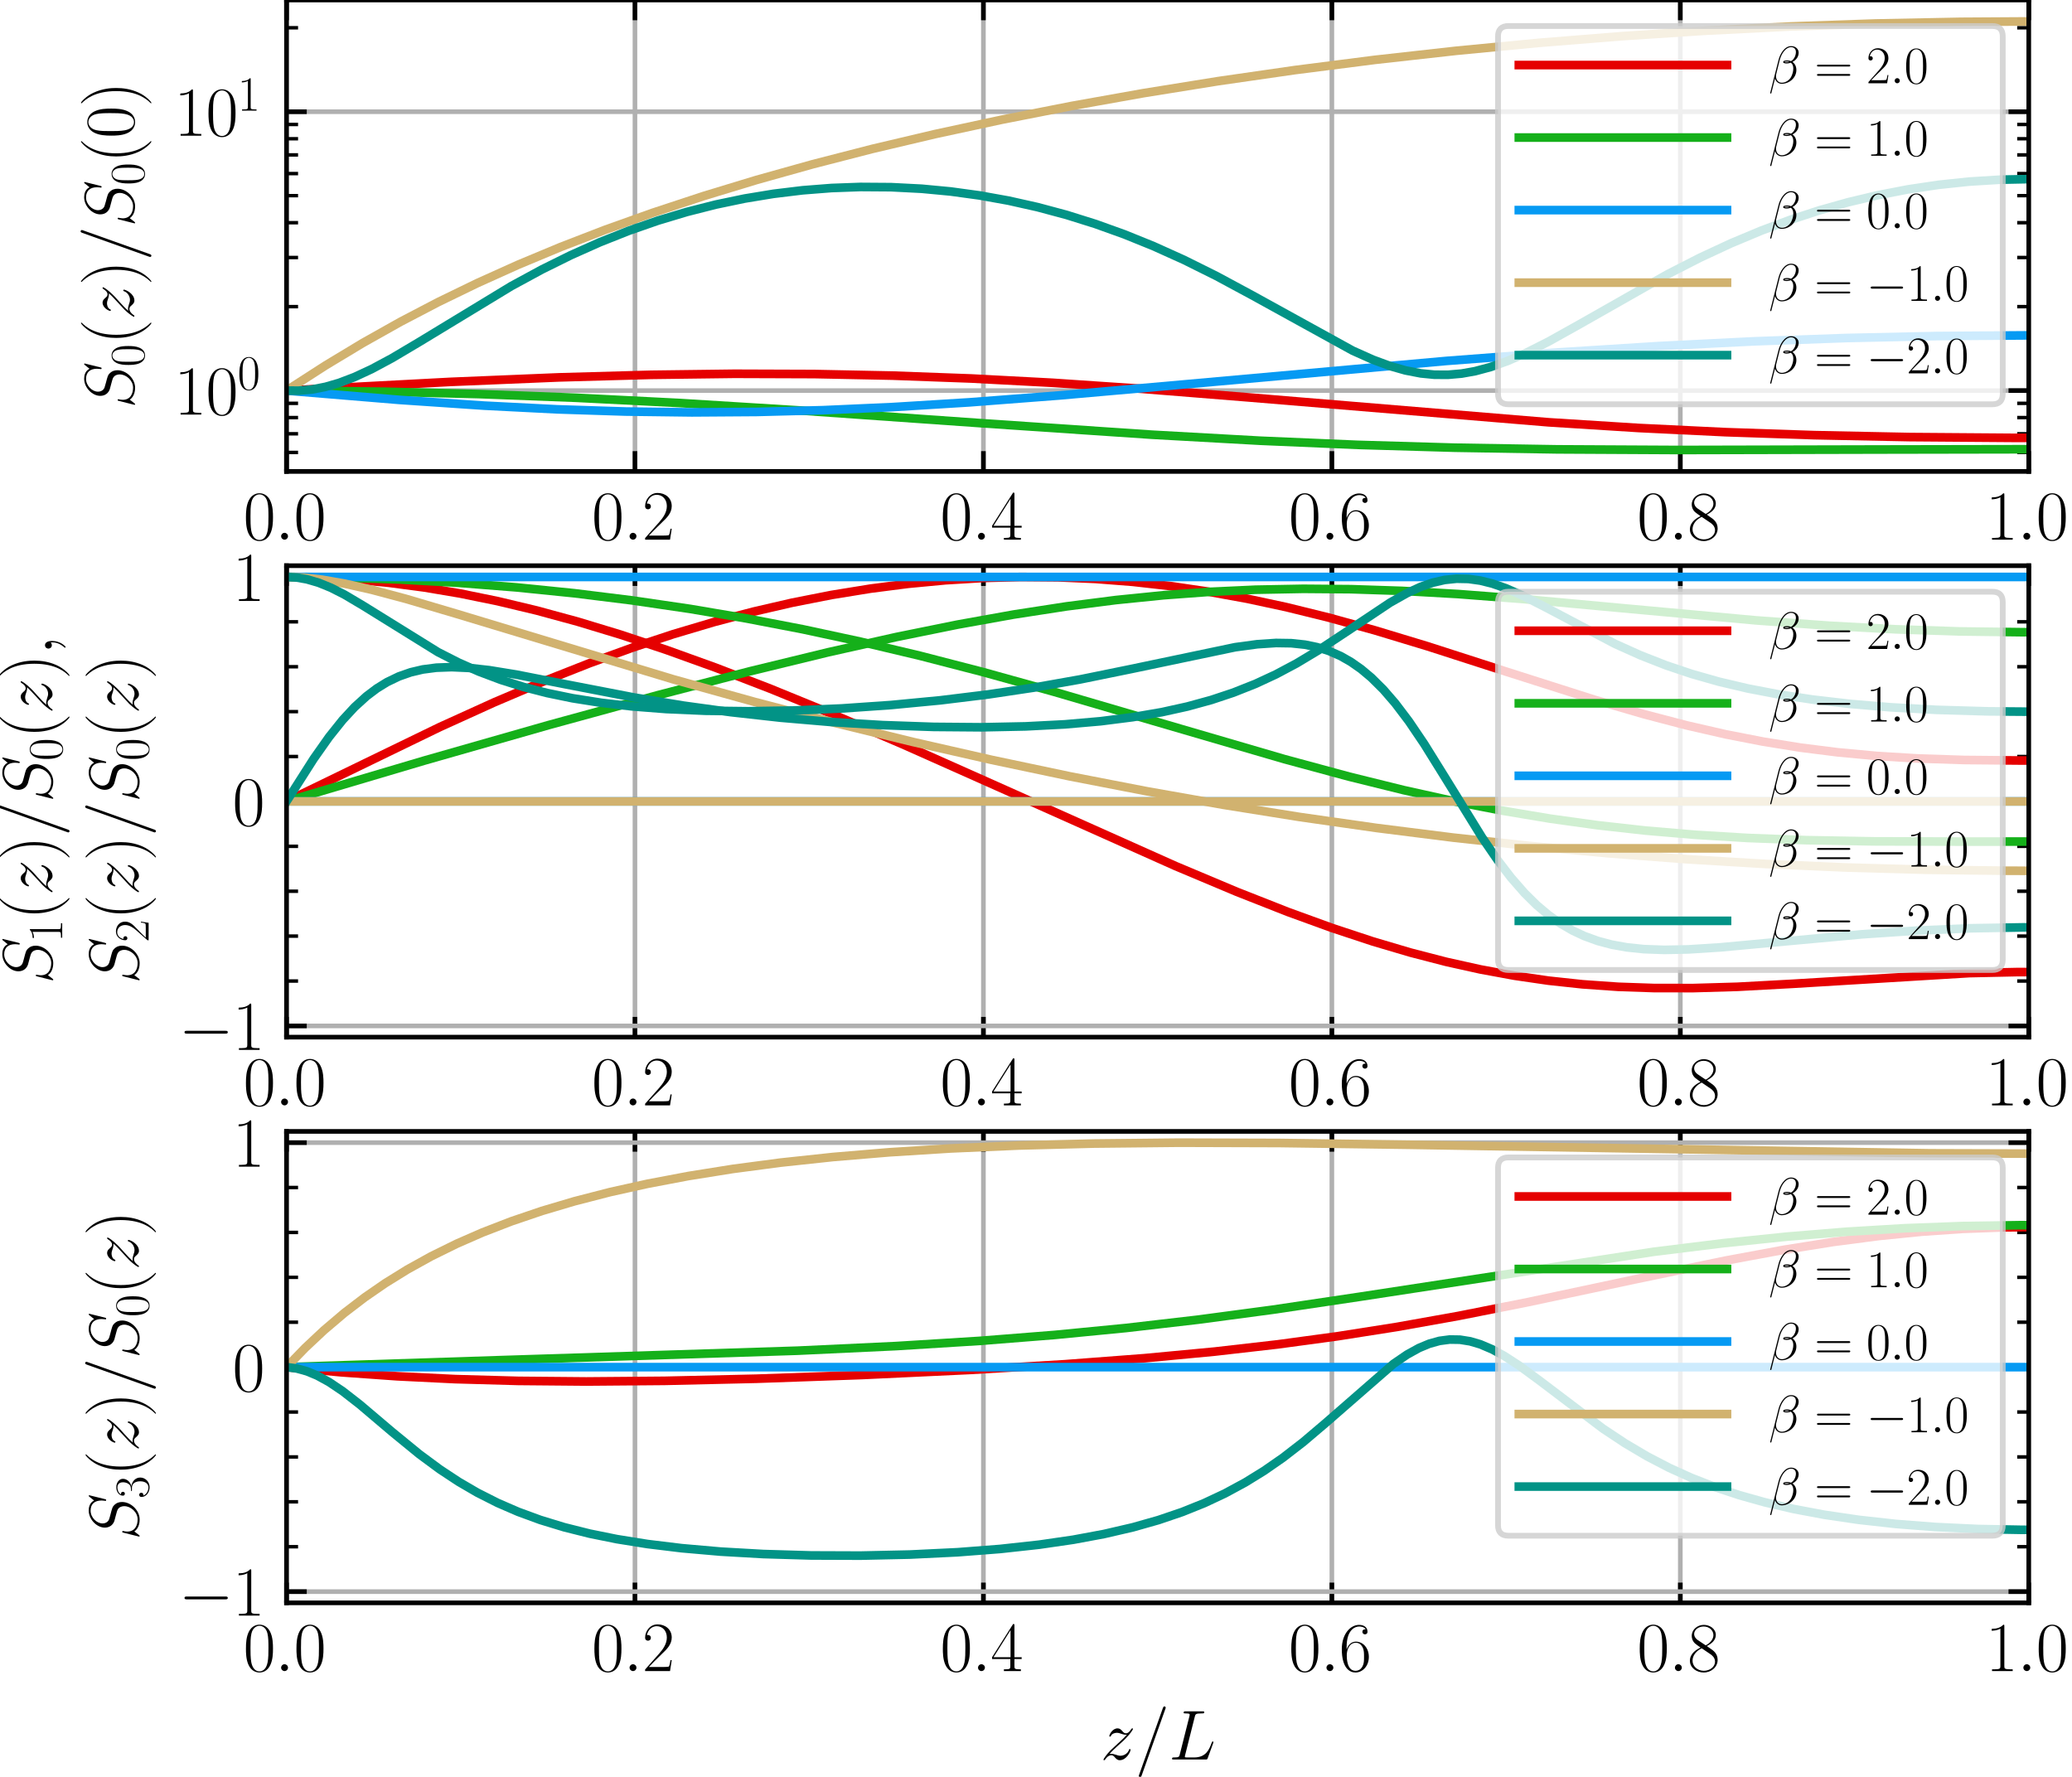 <?xml version="1.0" encoding="utf-8" standalone="no"?>
<!DOCTYPE svg PUBLIC "-//W3C//DTD SVG 1.1//EN"
  "http://www.w3.org/Graphics/SVG/1.1/DTD/svg11.dtd">
<svg xmlns:xlink="http://www.w3.org/1999/xlink" width="358.349pt" height="307.282pt" viewBox="0 0 358.349 307.282" xmlns="http://www.w3.org/2000/svg" version="1.1">
 <defs>
  <style type="text/css">*{stroke-linejoin: round; stroke-linecap: butt}</style>
 </defs>
 <g id="figure_1">
  <g id="patch_1">
   <path d="M 0 307.282 
L 358.349 307.282 
L 358.349 0 
L 0 0 
z
" style="fill: #ffffff"/>
  </g>
  <g id="axes_1">
   <g id="patch_2">
    <path d="M 49.551 81.529 
L 350.871 81.529 
L 350.871 0 
L 49.551 0 
z
" style="fill: #ffffff"/>
   </g>
   <g id="matplotlib.axis_1">
    <g id="xtick_1">
     <g id="line2d_1">
      <path d="M 49.551 81.529 
L 49.551 0 
" clip-path="url(#p413b306855)" style="fill: none; stroke: #b0b0b0; stroke-width: 0.8; stroke-linecap: square"/>
     </g>
     <g id="line2d_2">
      <defs>
       <path id="m240b3ffbfd" d="M 0 0 
L 0 -3.5 
" style="stroke: #000000; stroke-width: 0.8"/>
      </defs>
      <g>
       <use xlink:href="#m240b3ffbfd" x="49.551" y="81.529" style="stroke: #000000; stroke-width: 0.8"/>
      </g>
     </g>
     <g id="line2d_3">
      <defs>
       <path id="m9480807060" d="M 0 0 
L 0 3.5 
" style="stroke: #000000; stroke-width: 0.8"/>
      </defs>
      <g>
       <use xlink:href="#m9480807060" x="49.551" y="0" style="stroke: #000000; stroke-width: 0.8"/>
      </g>
     </g>
     <g id="text_1">
      <!-- $\mathdefault{0.0}$ -->
      <g transform="translate(42.072 93.332) scale(0.12 -0.12)">
       <defs>
        <path id="CMR17-30" d="M 2688 2025 
C 2688 2416 2682 3080 2413 3591 
C 2176 4039 1798 4198 1466 4198 
C 1158 4198 768 4058 525 3597 
C 269 3118 243 2524 243 2025 
C 243 1661 250 1106 448 619 
C 723 -39 1216 -128 1466 -128 
C 1760 -128 2208 -7 2470 600 
C 2662 1042 2688 1559 2688 2025 
z
M 1466 -26 
C 1056 -26 813 325 723 812 
C 653 1188 653 1738 653 2096 
C 653 2588 653 2997 736 3387 
C 858 3929 1216 4096 1466 4096 
C 1728 4096 2067 3923 2189 3400 
C 2272 3036 2278 2607 2278 2096 
C 2278 1680 2278 1169 2202 792 
C 2067 95 1690 -26 1466 -26 
z
" transform="scale(0.016)"/>
        <path id="CMMI12-3a" d="M 1178 307 
C 1178 492 1024 619 870 619 
C 685 619 557 466 557 313 
C 557 128 710 0 864 0 
C 1050 0 1178 153 1178 307 
z
" transform="scale(0.016)"/>
       </defs>
       <use xlink:href="#CMR17-30" transform="scale(0.996)"/>
       <use xlink:href="#CMMI12-3a" transform="translate(45.69 0) scale(0.996)"/>
       <use xlink:href="#CMR17-30" transform="translate(72.788 0) scale(0.996)"/>
      </g>
     </g>
    </g>
    <g id="xtick_2">
     <g id="line2d_4">
      <path d="M 109.815 81.529 
L 109.815 0 
" clip-path="url(#p413b306855)" style="fill: none; stroke: #b0b0b0; stroke-width: 0.8; stroke-linecap: square"/>
     </g>
     <g id="line2d_5">
      <g>
       <use xlink:href="#m240b3ffbfd" x="109.815" y="81.529" style="stroke: #000000; stroke-width: 0.8"/>
      </g>
     </g>
     <g id="line2d_6">
      <g>
       <use xlink:href="#m9480807060" x="109.815" y="0" style="stroke: #000000; stroke-width: 0.8"/>
      </g>
     </g>
     <g id="text_2">
      <!-- $\mathdefault{0.2}$ -->
      <g transform="translate(102.336 93.332) scale(0.12 -0.12)">
       <defs>
        <path id="CMR17-32" d="M 2669 989 
L 2554 989 
C 2490 536 2438 459 2413 420 
C 2381 369 1920 369 1830 369 
L 602 369 
C 832 619 1280 1072 1824 1597 
C 2214 1967 2669 2402 2669 3035 
C 2669 3790 2067 4224 1395 4224 
C 691 4224 262 3604 262 3030 
C 262 2780 448 2748 525 2748 
C 589 2748 781 2787 781 3010 
C 781 3207 614 3264 525 3264 
C 486 3264 448 3258 422 3245 
C 544 3790 915 4058 1306 4058 
C 1862 4058 2227 3617 2227 3035 
C 2227 2479 1901 2000 1536 1584 
L 262 146 
L 262 0 
L 2515 0 
L 2669 989 
z
" transform="scale(0.016)"/>
       </defs>
       <use xlink:href="#CMR17-30" transform="scale(0.996)"/>
       <use xlink:href="#CMMI12-3a" transform="translate(45.69 0) scale(0.996)"/>
       <use xlink:href="#CMR17-32" transform="translate(72.788 0) scale(0.996)"/>
      </g>
     </g>
    </g>
    <g id="xtick_3">
     <g id="line2d_7">
      <path d="M 170.079 81.529 
L 170.079 0 
" clip-path="url(#p413b306855)" style="fill: none; stroke: #b0b0b0; stroke-width: 0.8; stroke-linecap: square"/>
     </g>
     <g id="line2d_8">
      <g>
       <use xlink:href="#m240b3ffbfd" x="170.079" y="81.529" style="stroke: #000000; stroke-width: 0.8"/>
      </g>
     </g>
     <g id="line2d_9">
      <g>
       <use xlink:href="#m9480807060" x="170.079" y="0" style="stroke: #000000; stroke-width: 0.8"/>
      </g>
     </g>
     <g id="text_3">
      <!-- $\mathdefault{0.4}$ -->
      <g transform="translate(162.6 93.332) scale(0.12 -0.12)">
       <defs>
        <path id="CMR17-34" d="M 2150 4122 
C 2150 4256 2144 4256 2029 4256 
L 128 1254 
L 128 1088 
L 1779 1088 
L 1779 457 
C 1779 224 1766 160 1318 160 
L 1197 160 
L 1197 0 
C 1402 0 1747 0 1965 0 
C 2182 0 2528 0 2733 0 
L 2733 160 
L 2611 160 
C 2163 160 2150 224 2150 457 
L 2150 1088 
L 2803 1088 
L 2803 1254 
L 2150 1254 
L 2150 4122 
z
M 1798 3703 
L 1798 1254 
L 256 1254 
L 1798 3703 
z
" transform="scale(0.016)"/>
       </defs>
       <use xlink:href="#CMR17-30" transform="scale(0.996)"/>
       <use xlink:href="#CMMI12-3a" transform="translate(45.69 0) scale(0.996)"/>
       <use xlink:href="#CMR17-34" transform="translate(72.788 0) scale(0.996)"/>
      </g>
     </g>
    </g>
    <g id="xtick_4">
     <g id="line2d_10">
      <path d="M 230.343 81.529 
L 230.343 0 
" clip-path="url(#p413b306855)" style="fill: none; stroke: #b0b0b0; stroke-width: 0.8; stroke-linecap: square"/>
     </g>
     <g id="line2d_11">
      <g>
       <use xlink:href="#m240b3ffbfd" x="230.343" y="81.529" style="stroke: #000000; stroke-width: 0.8"/>
      </g>
     </g>
     <g id="line2d_12">
      <g>
       <use xlink:href="#m9480807060" x="230.343" y="0" style="stroke: #000000; stroke-width: 0.8"/>
      </g>
     </g>
     <g id="text_4">
      <!-- $\mathdefault{0.6}$ -->
      <g transform="translate(222.864 93.332) scale(0.12 -0.12)">
       <defs>
        <path id="CMR17-36" d="M 678 2176 
C 678 3690 1395 4032 1811 4032 
C 1946 4032 2272 4009 2400 3776 
C 2298 3776 2106 3776 2106 3553 
C 2106 3381 2246 3323 2336 3323 
C 2394 3323 2566 3348 2566 3560 
C 2566 3954 2246 4179 1805 4179 
C 1043 4179 243 3390 243 1984 
C 243 253 966 -128 1478 -128 
C 2099 -128 2688 427 2688 1283 
C 2688 2081 2170 2662 1517 2662 
C 1126 2662 838 2407 678 1960 
L 678 2176 
z
M 1478 25 
C 691 25 691 1200 691 1436 
C 691 1896 909 2560 1504 2560 
C 1613 2560 1926 2560 2138 2120 
C 2253 1870 2253 1609 2253 1289 
C 2253 944 2253 690 2118 434 
C 1978 171 1773 25 1478 25 
z
" transform="scale(0.016)"/>
       </defs>
       <use xlink:href="#CMR17-30" transform="scale(0.996)"/>
       <use xlink:href="#CMMI12-3a" transform="translate(45.69 0) scale(0.996)"/>
       <use xlink:href="#CMR17-36" transform="translate(72.788 0) scale(0.996)"/>
      </g>
     </g>
    </g>
    <g id="xtick_5">
     <g id="line2d_13">
      <path d="M 290.607 81.529 
L 290.607 0 
" clip-path="url(#p413b306855)" style="fill: none; stroke: #b0b0b0; stroke-width: 0.8; stroke-linecap: square"/>
     </g>
     <g id="line2d_14">
      <g>
       <use xlink:href="#m240b3ffbfd" x="290.607" y="81.529" style="stroke: #000000; stroke-width: 0.8"/>
      </g>
     </g>
     <g id="line2d_15">
      <g>
       <use xlink:href="#m9480807060" x="290.607" y="0" style="stroke: #000000; stroke-width: 0.8"/>
      </g>
     </g>
     <g id="text_5">
      <!-- $\mathdefault{0.8}$ -->
      <g transform="translate(283.128 93.332) scale(0.12 -0.12)">
       <defs>
        <path id="CMR17-38" d="M 1741 2264 
C 2144 2467 2554 2773 2554 3263 
C 2554 3841 1990 4179 1472 4179 
C 890 4179 378 3759 378 3180 
C 378 3021 416 2747 666 2505 
C 730 2442 998 2251 1171 2130 
C 883 1983 211 1634 211 934 
C 211 279 838 -128 1459 -128 
C 2144 -128 2720 362 2720 1010 
C 2720 1590 2330 1857 2074 2029 
L 1741 2264 
z
M 902 2822 
C 851 2854 595 3051 595 3351 
C 595 3739 998 4032 1459 4032 
C 1965 4032 2336 3676 2336 3262 
C 2336 2669 1670 2331 1638 2331 
C 1632 2331 1626 2331 1574 2370 
L 902 2822 
z
M 2080 1519 
C 2176 1449 2483 1240 2483 851 
C 2483 381 2010 25 1472 25 
C 890 25 448 438 448 940 
C 448 1443 838 1862 1280 2060 
L 2080 1519 
z
" transform="scale(0.016)"/>
       </defs>
       <use xlink:href="#CMR17-30" transform="scale(0.996)"/>
       <use xlink:href="#CMMI12-3a" transform="translate(45.69 0) scale(0.996)"/>
       <use xlink:href="#CMR17-38" transform="translate(72.788 0) scale(0.996)"/>
      </g>
     </g>
    </g>
    <g id="xtick_6">
     <g id="line2d_16">
      <path d="M 350.871 81.529 
L 350.871 0 
" clip-path="url(#p413b306855)" style="fill: none; stroke: #b0b0b0; stroke-width: 0.8; stroke-linecap: square"/>
     </g>
     <g id="line2d_17">
      <g>
       <use xlink:href="#m240b3ffbfd" x="350.871" y="81.529" style="stroke: #000000; stroke-width: 0.8"/>
      </g>
     </g>
     <g id="line2d_18">
      <g>
       <use xlink:href="#m9480807060" x="350.871" y="0" style="stroke: #000000; stroke-width: 0.8"/>
      </g>
     </g>
     <g id="text_6">
      <!-- $\mathdefault{1.0}$ -->
      <g transform="translate(343.392 93.332) scale(0.12 -0.12)">
       <defs>
        <path id="CMR17-31" d="M 1702 4058 
C 1702 4192 1696 4192 1606 4192 
C 1357 3916 979 3827 621 3827 
C 602 3827 570 3827 563 3808 
C 557 3795 557 3782 557 3648 
C 755 3648 1088 3686 1344 3839 
L 1344 461 
C 1344 236 1331 160 781 160 
L 589 160 
L 589 0 
C 896 0 1216 0 1523 0 
C 1830 0 2150 0 2458 0 
L 2458 160 
L 2266 160 
C 1715 160 1702 230 1702 458 
L 1702 4058 
z
" transform="scale(0.016)"/>
       </defs>
       <use xlink:href="#CMR17-31" transform="scale(0.996)"/>
       <use xlink:href="#CMMI12-3a" transform="translate(45.69 0) scale(0.996)"/>
       <use xlink:href="#CMR17-30" transform="translate(72.788 0) scale(0.996)"/>
      </g>
     </g>
    </g>
   </g>
   <g id="matplotlib.axis_2">
    <g id="ytick_1">
     <g id="line2d_19">
      <path d="M 49.551 67.547 
L 350.871 67.547 
" clip-path="url(#p413b306855)" style="fill: none; stroke: #b0b0b0; stroke-width: 0.8; stroke-linecap: square"/>
     </g>
     <g id="line2d_20">
      <defs>
       <path id="mc9b3cfb049" d="M 0 0 
L 3.5 0 
" style="stroke: #000000; stroke-width: 0.8"/>
      </defs>
      <g>
       <use xlink:href="#mc9b3cfb049" x="49.551" y="67.547" style="stroke: #000000; stroke-width: 0.8"/>
      </g>
     </g>
     <g id="line2d_21">
      <defs>
       <path id="m12d5bb22a9" d="M 0 0 
L -3.5 0 
" style="stroke: #000000; stroke-width: 0.8"/>
      </defs>
      <g>
       <use xlink:href="#m12d5bb22a9" x="350.871" y="67.547" style="stroke: #000000; stroke-width: 0.8"/>
      </g>
     </g>
     <g id="text_7">
      <!-- $\mathdefault{10^{0}}$ -->
      <g transform="translate(30.11 71.698) scale(0.12 -0.12)">
       <use xlink:href="#CMR17-31" transform="scale(0.996)"/>
       <use xlink:href="#CMR17-30" transform="translate(45.69 0) scale(0.996)"/>
       <use xlink:href="#CMR17-30" transform="translate(91.381 36.154) scale(0.697)"/>
      </g>
     </g>
    </g>
    <g id="ytick_2">
     <g id="line2d_22">
      <path d="M 49.551 19.321 
L 350.871 19.321 
" clip-path="url(#p413b306855)" style="fill: none; stroke: #b0b0b0; stroke-width: 0.8; stroke-linecap: square"/>
     </g>
     <g id="line2d_23">
      <g>
       <use xlink:href="#mc9b3cfb049" x="49.551" y="19.321" style="stroke: #000000; stroke-width: 0.8"/>
      </g>
     </g>
     <g id="line2d_24">
      <g>
       <use xlink:href="#m12d5bb22a9" x="350.871" y="19.321" style="stroke: #000000; stroke-width: 0.8"/>
      </g>
     </g>
     <g id="text_8">
      <!-- $\mathdefault{10^{1}}$ -->
      <g transform="translate(30.11 23.472) scale(0.12 -0.12)">
       <use xlink:href="#CMR17-31" transform="scale(0.996)"/>
       <use xlink:href="#CMR17-30" transform="translate(45.69 0) scale(0.996)"/>
       <use xlink:href="#CMR17-31" transform="translate(91.381 36.154) scale(0.697)"/>
      </g>
     </g>
    </g>
    <g id="ytick_3">
     <g id="line2d_25">
      <defs>
       <path id="mb605f9eb51" d="M 0 0 
L 2 0 
" style="stroke: #000000; stroke-width: 0.6"/>
      </defs>
      <g>
       <use xlink:href="#mb605f9eb51" x="49.551" y="78.246" style="stroke: #000000; stroke-width: 0.6"/>
      </g>
     </g>
     <g id="line2d_26">
      <defs>
       <path id="m056979d744" d="M 0 0 
L -2 0 
" style="stroke: #000000; stroke-width: 0.6"/>
      </defs>
      <g>
       <use xlink:href="#m056979d744" x="350.871" y="78.246" style="stroke: #000000; stroke-width: 0.6"/>
      </g>
     </g>
    </g>
    <g id="ytick_4">
     <g id="line2d_27">
      <g>
       <use xlink:href="#mb605f9eb51" x="49.551" y="75.017" style="stroke: #000000; stroke-width: 0.6"/>
      </g>
     </g>
     <g id="line2d_28">
      <g>
       <use xlink:href="#m056979d744" x="350.871" y="75.017" style="stroke: #000000; stroke-width: 0.6"/>
      </g>
     </g>
    </g>
    <g id="ytick_5">
     <g id="line2d_29">
      <g>
       <use xlink:href="#mb605f9eb51" x="49.551" y="72.22" style="stroke: #000000; stroke-width: 0.6"/>
      </g>
     </g>
     <g id="line2d_30">
      <g>
       <use xlink:href="#m056979d744" x="350.871" y="72.22" style="stroke: #000000; stroke-width: 0.6"/>
      </g>
     </g>
    </g>
    <g id="ytick_6">
     <g id="line2d_31">
      <g>
       <use xlink:href="#mb605f9eb51" x="49.551" y="69.754" style="stroke: #000000; stroke-width: 0.6"/>
      </g>
     </g>
     <g id="line2d_32">
      <g>
       <use xlink:href="#m056979d744" x="350.871" y="69.754" style="stroke: #000000; stroke-width: 0.6"/>
      </g>
     </g>
    </g>
    <g id="ytick_7">
     <g id="line2d_33">
      <g>
       <use xlink:href="#mb605f9eb51" x="49.551" y="53.029" style="stroke: #000000; stroke-width: 0.6"/>
      </g>
     </g>
     <g id="line2d_34">
      <g>
       <use xlink:href="#m056979d744" x="350.871" y="53.029" style="stroke: #000000; stroke-width: 0.6"/>
      </g>
     </g>
    </g>
    <g id="ytick_8">
     <g id="line2d_35">
      <g>
       <use xlink:href="#mb605f9eb51" x="49.551" y="44.537" style="stroke: #000000; stroke-width: 0.6"/>
      </g>
     </g>
     <g id="line2d_36">
      <g>
       <use xlink:href="#m056979d744" x="350.871" y="44.537" style="stroke: #000000; stroke-width: 0.6"/>
      </g>
     </g>
    </g>
    <g id="ytick_9">
     <g id="line2d_37">
      <g>
       <use xlink:href="#mb605f9eb51" x="49.551" y="38.512" style="stroke: #000000; stroke-width: 0.6"/>
      </g>
     </g>
     <g id="line2d_38">
      <g>
       <use xlink:href="#m056979d744" x="350.871" y="38.512" style="stroke: #000000; stroke-width: 0.6"/>
      </g>
     </g>
    </g>
    <g id="ytick_10">
     <g id="line2d_39">
      <g>
       <use xlink:href="#mb605f9eb51" x="49.551" y="33.838" style="stroke: #000000; stroke-width: 0.6"/>
      </g>
     </g>
     <g id="line2d_40">
      <g>
       <use xlink:href="#m056979d744" x="350.871" y="33.838" style="stroke: #000000; stroke-width: 0.6"/>
      </g>
     </g>
    </g>
    <g id="ytick_11">
     <g id="line2d_41">
      <g>
       <use xlink:href="#mb605f9eb51" x="49.551" y="30.02" style="stroke: #000000; stroke-width: 0.6"/>
      </g>
     </g>
     <g id="line2d_42">
      <g>
       <use xlink:href="#m056979d744" x="350.871" y="30.02" style="stroke: #000000; stroke-width: 0.6"/>
      </g>
     </g>
    </g>
    <g id="ytick_12">
     <g id="line2d_43">
      <g>
       <use xlink:href="#mb605f9eb51" x="49.551" y="26.791" style="stroke: #000000; stroke-width: 0.6"/>
      </g>
     </g>
     <g id="line2d_44">
      <g>
       <use xlink:href="#m056979d744" x="350.871" y="26.791" style="stroke: #000000; stroke-width: 0.6"/>
      </g>
     </g>
    </g>
    <g id="ytick_13">
     <g id="line2d_45">
      <g>
       <use xlink:href="#mb605f9eb51" x="49.551" y="23.995" style="stroke: #000000; stroke-width: 0.6"/>
      </g>
     </g>
     <g id="line2d_46">
      <g>
       <use xlink:href="#m056979d744" x="350.871" y="23.995" style="stroke: #000000; stroke-width: 0.6"/>
      </g>
     </g>
    </g>
    <g id="ytick_14">
     <g id="line2d_47">
      <g>
       <use xlink:href="#mb605f9eb51" x="49.551" y="21.528" style="stroke: #000000; stroke-width: 0.6"/>
      </g>
     </g>
     <g id="line2d_48">
      <g>
       <use xlink:href="#m056979d744" x="350.871" y="21.528" style="stroke: #000000; stroke-width: 0.6"/>
      </g>
     </g>
    </g>
    <g id="ytick_15">
     <g id="line2d_49">
      <g>
       <use xlink:href="#mb605f9eb51" x="49.551" y="4.804" style="stroke: #000000; stroke-width: 0.6"/>
      </g>
     </g>
     <g id="line2d_50">
      <g>
       <use xlink:href="#m056979d744" x="350.871" y="4.804" style="stroke: #000000; stroke-width: 0.6"/>
      </g>
     </g>
    </g>
    <g id="text_9">
     <!-- $S_0(z)/S_0(0)$ -->
     <g transform="translate(23.122 70.639) rotate(-90) scale(0.12 -0.12)">
      <defs>
       <path id="CMMI12-53" d="M 4064 4423 
C 4064 4480 4019 4480 4006 4480 
C 3981 4480 3974 4474 3898 4378 
C 3859 4333 3597 4001 3590 3995 
C 3379 4410 2957 4480 2688 4480 
C 1875 4480 1139 3743 1139 3025 
C 1139 2549 1427 2269 1741 2161 
C 1811 2135 2189 2033 2381 1989 
C 2707 1900 2790 1875 2925 1735 
C 2950 1703 3078 1557 3078 1258 
C 3078 667 2528 57 1888 57 
C 1363 57 781 280 781 991 
C 781 1112 806 1265 826 1328 
C 826 1348 832 1378 832 1391 
C 832 1417 819 1449 768 1449 
C 710 1449 704 1436 678 1328 
L 352 24 
C 352 18 326 -64 326 -71 
C 326 -128 378 -128 390 -128 
C 416 -128 422 -122 499 -26 
L 794 356 
C 947 126 1280 -128 1875 -128 
C 2701 -128 3456 666 3456 1460 
C 3456 1728 3392 1963 3149 2197 
C 3014 2331 2899 2363 2310 2516 
C 1882 2630 1824 2649 1709 2751 
C 1600 2858 1517 3011 1517 3227 
C 1517 3761 2061 4308 2669 4308 
C 3296 4308 3590 3926 3590 3323 
C 3590 3158 3558 2986 3558 2961 
C 3558 2903 3610 2903 3629 2903 
C 3686 2903 3693 2922 3718 3024 
L 4064 4423 
z
" transform="scale(0.016)"/>
       <path id="CMR17-28" d="M 1958 -1561 
C 1958 -1555 1958 -1542 1939 -1523 
C 1645 -1224 858 -407 858 1581 
C 858 3569 1632 4379 1946 4697 
C 1946 4704 1958 4717 1958 4736 
C 1958 4755 1939 4768 1914 4768 
C 1843 4768 1299 4296 986 3594 
C 666 2887 576 2199 576 1588 
C 576 1128 621 351 1005 -471 
C 1312 -1135 1837 -1600 1914 -1600 
C 1946 -1600 1958 -1587 1958 -1561 
z
" transform="scale(0.016)"/>
       <path id="CMMI12-7a" d="M 813 486 
C 1088 803 1312 1004 1632 1296 
C 2016 1632 2182 1793 2272 1891 
C 2720 2338 2944 2713 2944 2764 
C 2944 2816 2893 2816 2880 2816 
C 2835 2816 2822 2793 2790 2750 
C 2630 2494 2477 2367 2310 2367 
C 2176 2367 2106 2421 1984 2565 
C 1850 2715 1741 2816 1555 2816 
C 1088 2816 806 2257 806 2128 
C 806 2108 813 2068 870 2068 
C 922 2068 928 2091 947 2133 
C 1056 2372 1363 2414 1485 2414 
C 1619 2414 1747 2376 1882 2327 
C 2125 2240 2227 2240 2291 2240 
C 2336 2240 2362 2240 2394 2246 
C 2182 1994 1837 1683 1549 1418 
L 902 816 
C 512 415 275 33 275 -12 
C 275 -51 307 -64 346 -64 
C 384 -64 390 -57 435 14 
C 538 163 742 384 979 384 
C 1114 384 1178 342 1306 193 
C 1427 61 1536 -64 1741 -64 
C 2368 -64 2726 732 2726 876 
C 2726 903 2720 942 2656 942 
C 2605 942 2598 917 2579 855 
C 2438 488 2061 338 1811 338 
C 1677 338 1549 376 1414 425 
C 1158 512 1088 512 1005 512 
C 941 512 870 512 813 486 
z
" transform="scale(0.016)"/>
       <path id="CMR17-29" d="M 1683 1581 
C 1683 2040 1638 2817 1254 3639 
C 947 4303 422 4768 346 4768 
C 326 4768 301 4761 301 4729 
C 301 4717 307 4710 314 4697 
C 621 4378 1402 3568 1402 1584 
C 1402 -407 627 -1217 314 -1537 
C 307 -1549 301 -1556 301 -1568 
C 301 -1600 326 -1600 346 -1600 
C 416 -1600 960 -1128 1274 -426 
C 1594 281 1683 969 1683 1581 
z
" transform="scale(0.016)"/>
       <path id="CMMI12-3d" d="M 2746 4562 
C 2746 4569 2784 4666 2784 4678 
C 2784 4755 2720 4800 2669 4800 
C 2637 4800 2579 4800 2528 4659 
L 384 -1363 
C 384 -1370 346 -1465 346 -1478 
C 346 -1555 410 -1600 461 -1600 
C 499 -1600 557 -1593 602 -1459 
L 2746 4562 
z
" transform="scale(0.016)"/>
      </defs>
      <use xlink:href="#CMMI12-53" transform="scale(0.996)"/>
      <use xlink:href="#CMR17-30" transform="translate(59.994 -14.944) scale(0.697)"/>
      <use xlink:href="#CMR17-28" transform="translate(92.476 0) scale(0.996)"/>
      <use xlink:href="#CMMI12-7a" transform="translate(127.757 0) scale(0.996)"/>
      <use xlink:href="#CMR17-29" transform="translate(177.512 0) scale(0.996)"/>
      <use xlink:href="#CMMI12-3d" transform="translate(212.792 0) scale(0.996)"/>
      <use xlink:href="#CMMI12-53" transform="translate(261.567 0) scale(0.996)"/>
      <use xlink:href="#CMR17-30" transform="translate(321.562 -14.944) scale(0.697)"/>
      <use xlink:href="#CMR17-28" transform="translate(354.043 0) scale(0.996)"/>
      <use xlink:href="#CMR17-30" transform="translate(389.324 0) scale(0.996)"/>
      <use xlink:href="#CMR17-29" transform="translate(435.014 0) scale(0.996)"/>
     </g>
    </g>
   </g>
   <g id="line2d_51">
    <path d="M 49.551 67.547 
L 77.827 66.048 
L 96.678 65.265 
L 112.583 64.823 
L 127.016 64.641 
L 140.86 64.689 
L 154.409 64.961 
L 167.958 65.458 
L 182.096 66.204 
L 197.412 67.241 
L 215.969 68.731 
L 267.809 73.032 
L 283.42 74.017 
L 298.442 74.741 
L 313.758 75.257 
L 330.252 75.589 
L 348.22 75.725 
L 350.871 75.728 
L 350.871 75.728 
" clip-path="url(#p413b306855)" style="fill: none; stroke: #e50000; stroke-width: 1.5; stroke-linecap: square"/>
   </g>
   <g id="line2d_52">
    <path d="M 49.551 67.547 
L 66.34 67.74 
L 82.834 68.151 
L 99.623 68.791 
L 117.591 69.701 
L 138.209 70.978 
L 169.725 73.19 
L 199.18 75.177 
L 218.031 76.224 
L 234.82 76.937 
L 251.609 77.426 
L 269.282 77.713 
L 290.194 77.822 
L 325.54 77.74 
L 350.871 77.694 
L 350.871 77.694 
" clip-path="url(#p413b306855)" style="fill: none; stroke: #15b01a; stroke-width: 1.5; stroke-linecap: square"/>
   </g>
   <g id="line2d_53">
    <path d="M 49.551 67.547 
L 68.991 69.154 
L 83.718 70.151 
L 96.383 70.792 
L 108.165 71.172 
L 119.652 71.318 
L 130.845 71.241 
L 142.332 70.941 
L 154.409 70.401 
L 167.663 69.582 
L 183.274 68.384 
L 204.482 66.51 
L 250.136 62.422 
L 269.576 60.945 
L 286.954 59.847 
L 303.449 59.027 
L 319.354 58.457 
L 334.965 58.117 
L 350.576 58 
L 350.871 58 
L 350.871 58 
" clip-path="url(#p413b306855)" style="fill: none; stroke: #069af3; stroke-width: 1.5; stroke-linecap: square"/>
   </g>
   <g id="line2d_54">
    <path d="M 49.551 67.547 
L 56.325 63.186 
L 62.805 59.282 
L 69.285 55.643 
L 75.765 52.257 
L 82.54 48.969 
L 89.609 45.786 
L 96.972 42.715 
L 104.631 39.756 
L 112.878 36.809 
L 121.714 33.896 
L 130.845 31.121 
L 140.565 28.401 
L 150.874 25.748 
L 161.772 23.177 
L 173.26 20.699 
L 185.336 18.326 
L 197.707 16.12 
L 210.667 14.035 
L 223.922 12.124 
L 237.765 10.354 
L 251.903 8.776 
L 266.042 7.419 
L 280.474 6.256 
L 294.907 5.315 
L 309.634 4.578 
L 324.362 4.066 
L 339.089 3.777 
L 350.871 3.706 
L 350.871 3.706 
" clip-path="url(#p413b306855)" style="fill: none; stroke: #d1b26f; stroke-width: 1.5; stroke-linecap: square"/>
   </g>
   <g id="line2d_55">
    <path d="M 49.551 67.547 
L 51.612 67.568 
L 53.969 67.354 
L 56.325 66.894 
L 58.682 66.209 
L 61.332 65.199 
L 64.278 63.831 
L 67.812 61.934 
L 72.525 59.135 
L 88.431 49.48 
L 93.732 46.604 
L 98.74 44.127 
L 103.747 41.894 
L 108.754 39.907 
L 113.762 38.163 
L 118.769 36.658 
L 123.776 35.386 
L 128.783 34.34 
L 133.791 33.517 
L 138.798 32.91 
L 143.805 32.517 
L 148.812 32.335 
L 154.114 32.372 
L 159.416 32.643 
L 164.423 33.116 
L 169.431 33.802 
L 174.438 34.703 
L 179.445 35.823 
L 184.452 37.165 
L 189.46 38.734 
L 194.467 40.532 
L 199.474 42.559 
L 204.776 44.95 
L 210.372 47.732 
L 216.558 51.065 
L 233.936 60.639 
L 237.471 62.219 
L 240.416 63.305 
L 243.067 64.06 
L 245.718 64.572 
L 248.074 64.804 
L 250.431 64.816 
L 252.787 64.608 
L 255.143 64.186 
L 257.794 63.475 
L 260.74 62.425 
L 263.98 61.01 
L 267.809 59.077 
L 273.111 56.119 
L 288.427 47.423 
L 294.023 44.565 
L 299.325 42.098 
L 304.627 39.88 
L 309.634 38.02 
L 314.642 36.386 
L 319.649 34.975 
L 324.656 33.783 
L 329.958 32.756 
L 335.26 31.965 
L 340.562 31.406 
L 345.863 31.077 
L 350.871 30.976 
L 350.871 30.976 
" clip-path="url(#p413b306855)" style="fill: none; stroke: #029386; stroke-width: 1.5; stroke-linecap: square"/>
   </g>
   <g id="patch_3">
    <path d="M 49.551 81.529 
L 49.551 0 
" style="fill: none; stroke: #000000; stroke-width: 0.8; stroke-linejoin: miter; stroke-linecap: square"/>
   </g>
   <g id="patch_4">
    <path d="M 350.871 81.529 
L 350.871 0 
" style="fill: none; stroke: #000000; stroke-width: 0.8; stroke-linejoin: miter; stroke-linecap: square"/>
   </g>
   <g id="patch_5">
    <path d="M 49.551 81.529 
L 350.871 81.529 
" style="fill: none; stroke: #000000; stroke-width: 0.8; stroke-linejoin: miter; stroke-linecap: square"/>
   </g>
   <g id="patch_6">
    <path d="M 49.551 0 
L 350.871 0 
" style="fill: none; stroke: #000000; stroke-width: 0.8; stroke-linejoin: miter; stroke-linecap: square"/>
   </g>
   <g id="legend_1">
    <g id="patch_7">
     <path d="M 260.88 69.917 
L 344.571 69.917 
Q 346.371 69.917 346.371 68.117 
L 346.371 6.3 
Q 346.371 4.5 344.571 4.5 
L 260.88 4.5 
Q 259.08 4.5 259.08 6.3 
L 259.08 68.117 
Q 259.08 69.917 260.88 69.917 
z
" style="fill: #ffffff; opacity: 0.8; stroke: #cccccc; stroke-linejoin: miter"/>
    </g>
    <g id="line2d_56">
     <path d="M 262.68 11.25 
L 280.68 11.25 
L 298.68 11.25 
" style="fill: none; stroke: #e50000; stroke-width: 1.5; stroke-linecap: square"/>
    </g>
    <g id="text_10">
     <!-- $\beta=2.0$ -->
     <g transform="translate(305.88 14.4) scale(0.09 -0.09)">
      <defs>
       <path id="CMMI12-c" d="M 3622 3701 
C 3622 4081 3296 4480 2714 4480 
C 1888 4480 1363 3477 1197 2816 
L 186 -1172 
C 173 -1223 211 -1236 243 -1236 
C 288 -1236 320 -1230 326 -1198 
L 774 586 
C 838 229 1190 -64 1568 -64 
C 2483 -64 3347 650 3347 1599 
C 3347 1841 3290 2083 3155 2287 
C 3078 2408 2982 2497 2880 2574 
C 3341 2815 3622 3200 3622 3701 
z
M 2509 2580 
C 2406 2542 2304 2529 2182 2529 
C 2093 2529 2010 2523 1894 2561 
C 1958 2606 2054 2618 2189 2618 
C 2304 2618 2419 2606 2509 2580 
z
M 3290 3758 
C 3290 3410 3117 2903 2701 2669 
C 2579 2718 2413 2752 2272 2752 
C 2138 2752 1754 2752 1754 2555 
C 1754 2389 2106 2389 2214 2389 
C 2381 2389 2528 2432 2682 2484 
C 2886 2318 2976 2101 2976 1783 
C 2976 1413 2874 1115 2752 841 
C 2541 369 2042 64 1600 64 
C 1133 64 890 432 890 864 
C 890 922 890 1005 915 1099 
L 1331 2771 
C 1542 3603 2080 4353 2701 4353 
C 3162 4353 3290 4036 3290 3758 
z
" transform="scale(0.016)"/>
       <path id="CMR17-3d" d="M 4115 2017 
C 4211 2017 4307 2017 4307 2125 
C 4307 2240 4198 2240 4090 2240 
L 512 2240 
C 403 2240 294 2240 294 2125 
C 294 2017 390 2017 486 2017 
L 4115 2017 
z
M 4090 896 
C 4198 896 4307 896 4307 1011 
C 4307 1119 4211 1119 4115 1119 
L 486 1119 
C 390 1119 294 1119 294 1011 
C 294 896 403 896 512 896 
L 4090 896 
z
" transform="scale(0.016)"/>
      </defs>
      <use xlink:href="#CMMI12-c" transform="scale(0.996)"/>
      <use xlink:href="#CMR17-3d" transform="translate(88.268 0) scale(0.996)"/>
      <use xlink:href="#CMR17-32" transform="translate(187.657 0) scale(0.996)"/>
      <use xlink:href="#CMMI12-3a" transform="translate(233.347 0) scale(0.996)"/>
      <use xlink:href="#CMR17-30" transform="translate(260.444 0) scale(0.996)"/>
     </g>
    </g>
    <g id="line2d_57">
     <path d="M 262.68 23.793 
L 280.68 23.793 
L 298.68 23.793 
" style="fill: none; stroke: #15b01a; stroke-width: 1.5; stroke-linecap: square"/>
    </g>
    <g id="text_11">
     <!-- $\beta=1.0$ -->
     <g transform="translate(305.88 26.943) scale(0.09 -0.09)">
      <use xlink:href="#CMMI12-c" transform="scale(0.996)"/>
      <use xlink:href="#CMR17-3d" transform="translate(88.268 0) scale(0.996)"/>
      <use xlink:href="#CMR17-31" transform="translate(187.657 0) scale(0.996)"/>
      <use xlink:href="#CMMI12-3a" transform="translate(233.347 0) scale(0.996)"/>
      <use xlink:href="#CMR17-30" transform="translate(260.444 0) scale(0.996)"/>
     </g>
    </g>
    <g id="line2d_58">
     <path d="M 262.68 36.337 
L 280.68 36.337 
L 298.68 36.337 
" style="fill: none; stroke: #069af3; stroke-width: 1.5; stroke-linecap: square"/>
    </g>
    <g id="text_12">
     <!-- $\beta=0.0$ -->
     <g transform="translate(305.88 39.487) scale(0.09 -0.09)">
      <use xlink:href="#CMMI12-c" transform="scale(0.996)"/>
      <use xlink:href="#CMR17-3d" transform="translate(88.268 0) scale(0.996)"/>
      <use xlink:href="#CMR17-30" transform="translate(187.657 0) scale(0.996)"/>
      <use xlink:href="#CMMI12-3a" transform="translate(233.347 0) scale(0.996)"/>
      <use xlink:href="#CMR17-30" transform="translate(260.444 0) scale(0.996)"/>
     </g>
    </g>
    <g id="line2d_59">
     <path d="M 262.68 48.88 
L 280.68 48.88 
L 298.68 48.88 
" style="fill: none; stroke: #d1b26f; stroke-width: 1.5; stroke-linecap: square"/>
    </g>
    <g id="text_13">
     <!-- $\beta=-1.0$ -->
     <g transform="translate(305.88 52.03) scale(0.09 -0.09)">
      <defs>
       <path id="CMSY10-0" d="M 4218 1472 
C 4326 1472 4442 1472 4442 1600 
C 4442 1728 4326 1728 4218 1728 
L 755 1728 
C 646 1728 531 1728 531 1600 
C 531 1472 646 1472 755 1472 
L 4218 1472 
z
" transform="scale(0.016)"/>
      </defs>
      <use xlink:href="#CMMI12-c" transform="scale(0.996)"/>
      <use xlink:href="#CMR17-3d" transform="translate(88.268 0) scale(0.996)"/>
      <use xlink:href="#CMSY10-0" transform="translate(187.657 0) scale(0.996)"/>
      <use xlink:href="#CMR17-31" transform="translate(265.144 0) scale(0.996)"/>
      <use xlink:href="#CMMI12-3a" transform="translate(310.835 0) scale(0.996)"/>
      <use xlink:href="#CMR17-30" transform="translate(337.932 0) scale(0.996)"/>
     </g>
    </g>
    <g id="line2d_60">
     <path d="M 262.68 61.424 
L 280.68 61.424 
L 298.68 61.424 
" style="fill: none; stroke: #029386; stroke-width: 1.5; stroke-linecap: square"/>
    </g>
    <g id="text_14">
     <!-- $\beta=-2.0$ -->
     <g transform="translate(305.88 64.574) scale(0.09 -0.09)">
      <use xlink:href="#CMMI12-c" transform="scale(0.996)"/>
      <use xlink:href="#CMR17-3d" transform="translate(88.268 0) scale(0.996)"/>
      <use xlink:href="#CMSY10-0" transform="translate(187.657 0) scale(0.996)"/>
      <use xlink:href="#CMR17-32" transform="translate(265.144 0) scale(0.996)"/>
      <use xlink:href="#CMMI12-3a" transform="translate(310.835 0) scale(0.996)"/>
      <use xlink:href="#CMR17-30" transform="translate(337.932 0) scale(0.996)"/>
     </g>
    </g>
   </g>
  </g>
  <g id="axes_2">
   <g id="patch_8">
    <path d="M 49.551 179.365 
L 350.871 179.365 
L 350.871 97.835 
L 49.551 97.835 
z
" style="fill: #ffffff"/>
   </g>
   <g id="matplotlib.axis_3">
    <g id="xtick_7">
     <g id="line2d_61">
      <path d="M 49.551 179.365 
L 49.551 97.835 
" clip-path="url(#pe3021f9b2f)" style="fill: none; stroke: #b0b0b0; stroke-width: 0.8; stroke-linecap: square"/>
     </g>
     <g id="line2d_62">
      <g>
       <use xlink:href="#m240b3ffbfd" x="49.551" y="179.365" style="stroke: #000000; stroke-width: 0.8"/>
      </g>
     </g>
     <g id="line2d_63">
      <g>
       <use xlink:href="#m9480807060" x="49.551" y="97.835" style="stroke: #000000; stroke-width: 0.8"/>
      </g>
     </g>
     <g id="text_15">
      <!-- $\mathdefault{0.0}$ -->
      <g transform="translate(42.072 191.167) scale(0.12 -0.12)">
       <use xlink:href="#CMR17-30" transform="scale(0.996)"/>
       <use xlink:href="#CMMI12-3a" transform="translate(45.69 0) scale(0.996)"/>
       <use xlink:href="#CMR17-30" transform="translate(72.788 0) scale(0.996)"/>
      </g>
     </g>
    </g>
    <g id="xtick_8">
     <g id="line2d_64">
      <path d="M 109.815 179.365 
L 109.815 97.835 
" clip-path="url(#pe3021f9b2f)" style="fill: none; stroke: #b0b0b0; stroke-width: 0.8; stroke-linecap: square"/>
     </g>
     <g id="line2d_65">
      <g>
       <use xlink:href="#m240b3ffbfd" x="109.815" y="179.365" style="stroke: #000000; stroke-width: 0.8"/>
      </g>
     </g>
     <g id="line2d_66">
      <g>
       <use xlink:href="#m9480807060" x="109.815" y="97.835" style="stroke: #000000; stroke-width: 0.8"/>
      </g>
     </g>
     <g id="text_16">
      <!-- $\mathdefault{0.2}$ -->
      <g transform="translate(102.336 191.167) scale(0.12 -0.12)">
       <use xlink:href="#CMR17-30" transform="scale(0.996)"/>
       <use xlink:href="#CMMI12-3a" transform="translate(45.69 0) scale(0.996)"/>
       <use xlink:href="#CMR17-32" transform="translate(72.788 0) scale(0.996)"/>
      </g>
     </g>
    </g>
    <g id="xtick_9">
     <g id="line2d_67">
      <path d="M 170.079 179.365 
L 170.079 97.835 
" clip-path="url(#pe3021f9b2f)" style="fill: none; stroke: #b0b0b0; stroke-width: 0.8; stroke-linecap: square"/>
     </g>
     <g id="line2d_68">
      <g>
       <use xlink:href="#m240b3ffbfd" x="170.079" y="179.365" style="stroke: #000000; stroke-width: 0.8"/>
      </g>
     </g>
     <g id="line2d_69">
      <g>
       <use xlink:href="#m9480807060" x="170.079" y="97.835" style="stroke: #000000; stroke-width: 0.8"/>
      </g>
     </g>
     <g id="text_17">
      <!-- $\mathdefault{0.4}$ -->
      <g transform="translate(162.6 191.167) scale(0.12 -0.12)">
       <use xlink:href="#CMR17-30" transform="scale(0.996)"/>
       <use xlink:href="#CMMI12-3a" transform="translate(45.69 0) scale(0.996)"/>
       <use xlink:href="#CMR17-34" transform="translate(72.788 0) scale(0.996)"/>
      </g>
     </g>
    </g>
    <g id="xtick_10">
     <g id="line2d_70">
      <path d="M 230.343 179.365 
L 230.343 97.835 
" clip-path="url(#pe3021f9b2f)" style="fill: none; stroke: #b0b0b0; stroke-width: 0.8; stroke-linecap: square"/>
     </g>
     <g id="line2d_71">
      <g>
       <use xlink:href="#m240b3ffbfd" x="230.343" y="179.365" style="stroke: #000000; stroke-width: 0.8"/>
      </g>
     </g>
     <g id="line2d_72">
      <g>
       <use xlink:href="#m9480807060" x="230.343" y="97.835" style="stroke: #000000; stroke-width: 0.8"/>
      </g>
     </g>
     <g id="text_18">
      <!-- $\mathdefault{0.6}$ -->
      <g transform="translate(222.864 191.167) scale(0.12 -0.12)">
       <use xlink:href="#CMR17-30" transform="scale(0.996)"/>
       <use xlink:href="#CMMI12-3a" transform="translate(45.69 0) scale(0.996)"/>
       <use xlink:href="#CMR17-36" transform="translate(72.788 0) scale(0.996)"/>
      </g>
     </g>
    </g>
    <g id="xtick_11">
     <g id="line2d_73">
      <path d="M 290.607 179.365 
L 290.607 97.835 
" clip-path="url(#pe3021f9b2f)" style="fill: none; stroke: #b0b0b0; stroke-width: 0.8; stroke-linecap: square"/>
     </g>
     <g id="line2d_74">
      <g>
       <use xlink:href="#m240b3ffbfd" x="290.607" y="179.365" style="stroke: #000000; stroke-width: 0.8"/>
      </g>
     </g>
     <g id="line2d_75">
      <g>
       <use xlink:href="#m9480807060" x="290.607" y="97.835" style="stroke: #000000; stroke-width: 0.8"/>
      </g>
     </g>
     <g id="text_19">
      <!-- $\mathdefault{0.8}$ -->
      <g transform="translate(283.128 191.167) scale(0.12 -0.12)">
       <use xlink:href="#CMR17-30" transform="scale(0.996)"/>
       <use xlink:href="#CMMI12-3a" transform="translate(45.69 0) scale(0.996)"/>
       <use xlink:href="#CMR17-38" transform="translate(72.788 0) scale(0.996)"/>
      </g>
     </g>
    </g>
    <g id="xtick_12">
     <g id="line2d_76">
      <path d="M 350.871 179.365 
L 350.871 97.835 
" clip-path="url(#pe3021f9b2f)" style="fill: none; stroke: #b0b0b0; stroke-width: 0.8; stroke-linecap: square"/>
     </g>
     <g id="line2d_77">
      <g>
       <use xlink:href="#m240b3ffbfd" x="350.871" y="179.365" style="stroke: #000000; stroke-width: 0.8"/>
      </g>
     </g>
     <g id="line2d_78">
      <g>
       <use xlink:href="#m9480807060" x="350.871" y="97.835" style="stroke: #000000; stroke-width: 0.8"/>
      </g>
     </g>
     <g id="text_20">
      <!-- $\mathdefault{1.0}$ -->
      <g transform="translate(343.392 191.167) scale(0.12 -0.12)">
       <use xlink:href="#CMR17-31" transform="scale(0.996)"/>
       <use xlink:href="#CMMI12-3a" transform="translate(45.69 0) scale(0.996)"/>
       <use xlink:href="#CMR17-30" transform="translate(72.788 0) scale(0.996)"/>
      </g>
     </g>
    </g>
   </g>
   <g id="matplotlib.axis_4">
    <g id="ytick_16">
     <g id="line2d_79">
      <path d="M 49.551 177.424 
L 350.871 177.424 
" clip-path="url(#pe3021f9b2f)" style="fill: none; stroke: #b0b0b0; stroke-width: 0.8; stroke-linecap: square"/>
     </g>
     <g id="line2d_80">
      <g>
       <use xlink:href="#mc9b3cfb049" x="49.551" y="177.424" style="stroke: #000000; stroke-width: 0.8"/>
      </g>
     </g>
     <g id="line2d_81">
      <g>
       <use xlink:href="#m12d5bb22a9" x="350.871" y="177.424" style="stroke: #000000; stroke-width: 0.8"/>
      </g>
     </g>
     <g id="text_21">
      <!-- $\mathdefault{−1}$ -->
      <g transform="translate(30.899 181.575) scale(0.12 -0.12)">
       <use xlink:href="#CMSY10-0" transform="scale(0.996)"/>
       <use xlink:href="#CMR17-31" transform="translate(77.487 0) scale(0.996)"/>
      </g>
     </g>
    </g>
    <g id="ytick_17">
     <g id="line2d_82">
      <path d="M 49.551 138.6 
L 350.871 138.6 
" clip-path="url(#pe3021f9b2f)" style="fill: none; stroke: #b0b0b0; stroke-width: 0.8; stroke-linecap: square"/>
     </g>
     <g id="line2d_83">
      <g>
       <use xlink:href="#mc9b3cfb049" x="49.551" y="138.6" style="stroke: #000000; stroke-width: 0.8"/>
      </g>
     </g>
     <g id="line2d_84">
      <g>
       <use xlink:href="#m12d5bb22a9" x="350.871" y="138.6" style="stroke: #000000; stroke-width: 0.8"/>
      </g>
     </g>
     <g id="text_22">
      <!-- $\mathdefault{0}$ -->
      <g transform="translate(40.198 142.751) scale(0.12 -0.12)">
       <use xlink:href="#CMR17-30" transform="scale(0.996)"/>
      </g>
     </g>
    </g>
    <g id="ytick_18">
     <g id="line2d_85">
      <path d="M 49.551 99.776 
L 350.871 99.776 
" clip-path="url(#pe3021f9b2f)" style="fill: none; stroke: #b0b0b0; stroke-width: 0.8; stroke-linecap: square"/>
     </g>
     <g id="line2d_86">
      <g>
       <use xlink:href="#mc9b3cfb049" x="49.551" y="99.776" style="stroke: #000000; stroke-width: 0.8"/>
      </g>
     </g>
     <g id="line2d_87">
      <g>
       <use xlink:href="#m12d5bb22a9" x="350.871" y="99.776" style="stroke: #000000; stroke-width: 0.8"/>
      </g>
     </g>
     <g id="text_23">
      <!-- $\mathdefault{1}$ -->
      <g transform="translate(40.198 103.928) scale(0.12 -0.12)">
       <use xlink:href="#CMR17-31" transform="scale(0.996)"/>
      </g>
     </g>
    </g>
    <g id="ytick_19">
     <g id="line2d_88">
      <g>
       <use xlink:href="#mb605f9eb51" x="49.551" y="169.659" style="stroke: #000000; stroke-width: 0.6"/>
      </g>
     </g>
     <g id="line2d_89">
      <g>
       <use xlink:href="#m056979d744" x="350.871" y="169.659" style="stroke: #000000; stroke-width: 0.6"/>
      </g>
     </g>
    </g>
    <g id="ytick_20">
     <g id="line2d_90">
      <g>
       <use xlink:href="#mb605f9eb51" x="49.551" y="161.894" style="stroke: #000000; stroke-width: 0.6"/>
      </g>
     </g>
     <g id="line2d_91">
      <g>
       <use xlink:href="#m056979d744" x="350.871" y="161.894" style="stroke: #000000; stroke-width: 0.6"/>
      </g>
     </g>
    </g>
    <g id="ytick_21">
     <g id="line2d_92">
      <g>
       <use xlink:href="#mb605f9eb51" x="49.551" y="154.129" style="stroke: #000000; stroke-width: 0.6"/>
      </g>
     </g>
     <g id="line2d_93">
      <g>
       <use xlink:href="#m056979d744" x="350.871" y="154.129" style="stroke: #000000; stroke-width: 0.6"/>
      </g>
     </g>
    </g>
    <g id="ytick_22">
     <g id="line2d_94">
      <g>
       <use xlink:href="#mb605f9eb51" x="49.551" y="146.365" style="stroke: #000000; stroke-width: 0.6"/>
      </g>
     </g>
     <g id="line2d_95">
      <g>
       <use xlink:href="#m056979d744" x="350.871" y="146.365" style="stroke: #000000; stroke-width: 0.6"/>
      </g>
     </g>
    </g>
    <g id="ytick_23">
     <g id="line2d_96">
      <g>
       <use xlink:href="#mb605f9eb51" x="49.551" y="130.835" style="stroke: #000000; stroke-width: 0.6"/>
      </g>
     </g>
     <g id="line2d_97">
      <g>
       <use xlink:href="#m056979d744" x="350.871" y="130.835" style="stroke: #000000; stroke-width: 0.6"/>
      </g>
     </g>
    </g>
    <g id="ytick_24">
     <g id="line2d_98">
      <g>
       <use xlink:href="#mb605f9eb51" x="49.551" y="123.071" style="stroke: #000000; stroke-width: 0.6"/>
      </g>
     </g>
     <g id="line2d_99">
      <g>
       <use xlink:href="#m056979d744" x="350.871" y="123.071" style="stroke: #000000; stroke-width: 0.6"/>
      </g>
     </g>
    </g>
    <g id="ytick_25">
     <g id="line2d_100">
      <g>
       <use xlink:href="#mb605f9eb51" x="49.551" y="115.306" style="stroke: #000000; stroke-width: 0.6"/>
      </g>
     </g>
     <g id="line2d_101">
      <g>
       <use xlink:href="#m056979d744" x="350.871" y="115.306" style="stroke: #000000; stroke-width: 0.6"/>
      </g>
     </g>
    </g>
    <g id="ytick_26">
     <g id="line2d_102">
      <g>
       <use xlink:href="#mb605f9eb51" x="49.551" y="107.541" style="stroke: #000000; stroke-width: 0.6"/>
      </g>
     </g>
     <g id="line2d_103">
      <g>
       <use xlink:href="#m056979d744" x="350.871" y="107.541" style="stroke: #000000; stroke-width: 0.6"/>
      </g>
     </g>
    </g>
    <g id="text_24">
     <!-- $\vbox{\hbox{$S_1(z)/S_0(z),$}\hbox{$S_2(z)/S_0(z)$}}$ -->
     <g transform="translate(23.91 170.159) rotate(-90) scale(0.12 -0.12)">
      <defs>
       <path id="CMMI12-3b" d="M 1248 -31 
C 1248 343 1126 619 864 619 
C 659 619 557 453 557 313 
C 557 172 653 0 870 0 
C 954 0 1024 26 1082 83 
C 1094 96 1101 96 1107 96 
C 1120 96 1120 5 1120 -27 
C 1120 -240 1082 -659 710 -1080 
C 640 -1157 640 -1170 640 -1183 
C 640 -1216 672 -1248 704 -1248 
C 755 -1248 1248 -771 1248 -31 
z
" transform="scale(0.016)"/>
      </defs>
      <use xlink:href="#CMMI12-53" transform="translate(0 124.533) scale(0.996)"/>
      <use xlink:href="#CMR17-31" transform="translate(59.994 109.589) scale(0.697)"/>
      <use xlink:href="#CMR17-28" transform="translate(92.476 124.533) scale(0.996)"/>
      <use xlink:href="#CMMI12-7a" transform="translate(127.757 124.533) scale(0.996)"/>
      <use xlink:href="#CMR17-29" transform="translate(177.512 124.533) scale(0.996)"/>
      <use xlink:href="#CMMI12-3d" transform="translate(212.792 124.533) scale(0.996)"/>
      <use xlink:href="#CMMI12-53" transform="translate(261.567 124.533) scale(0.996)"/>
      <use xlink:href="#CMR17-30" transform="translate(321.562 109.589) scale(0.697)"/>
      <use xlink:href="#CMR17-28" transform="translate(354.043 124.533) scale(0.996)"/>
      <use xlink:href="#CMMI12-7a" transform="translate(389.324 124.533) scale(0.996)"/>
      <use xlink:href="#CMR17-29" transform="translate(439.079 124.533) scale(0.996)"/>
      <use xlink:href="#CMMI12-3b" transform="translate(474.36 124.533) scale(0.996)"/>
      <use xlink:href="#CMMI12-53" transform="scale(0.996)"/>
      <use xlink:href="#CMR17-32" transform="translate(59.994 -14.944) scale(0.697)"/>
      <use xlink:href="#CMR17-28" transform="translate(92.476 0) scale(0.996)"/>
      <use xlink:href="#CMMI12-7a" transform="translate(127.757 0) scale(0.996)"/>
      <use xlink:href="#CMR17-29" transform="translate(177.512 0) scale(0.996)"/>
      <use xlink:href="#CMMI12-3d" transform="translate(212.792 0) scale(0.996)"/>
      <use xlink:href="#CMMI12-53" transform="translate(261.567 0) scale(0.996)"/>
      <use xlink:href="#CMR17-30" transform="translate(321.562 -14.944) scale(0.697)"/>
      <use xlink:href="#CMR17-28" transform="translate(354.043 0) scale(0.996)"/>
      <use xlink:href="#CMMI12-7a" transform="translate(389.324 0) scale(0.996)"/>
      <use xlink:href="#CMR17-29" transform="translate(439.079 0) scale(0.996)"/>
     </g>
    </g>
   </g>
   <g id="line2d_104">
    <path d="M 49.551 99.776 
L 55.442 99.889 
L 61.332 100.225 
L 67.223 100.783 
L 73.409 101.6 
L 79.594 102.644 
L 86.074 103.969 
L 92.849 105.588 
L 99.918 107.512 
L 107.282 109.745 
L 115.234 112.391 
L 123.776 115.468 
L 133.202 119.102 
L 143.805 123.435 
L 156.176 128.742 
L 172.376 135.955 
L 203.303 149.775 
L 213.907 154.234 
L 222.743 157.712 
L 230.402 160.495 
L 237.471 162.83 
L 243.951 164.744 
L 250.136 166.346 
L 256.027 167.654 
L 261.918 168.738 
L 267.809 169.597 
L 273.7 170.23 
L 279.885 170.663 
L 286.071 170.875 
L 292.845 170.882 
L 300.503 170.659 
L 309.929 170.147 
L 340.562 168.292 
L 348.809 168.115 
L 350.871 168.108 
L 350.871 168.108 
" clip-path="url(#pe3021f9b2f)" style="fill: none; stroke: #e50000; stroke-width: 1.5; stroke-linecap: square"/>
   </g>
   <g id="line2d_105">
    <path d="M 49.551 138.6 
L 76.06 125.741 
L 85.485 121.463 
L 94.027 117.827 
L 101.98 114.689 
L 109.343 112.018 
L 116.412 109.682 
L 123.482 107.58 
L 130.256 105.791 
L 137.031 104.228 
L 143.805 102.895 
L 150.58 101.795 
L 157.06 100.963 
L 163.54 100.349 
L 170.02 99.955 
L 176.5 99.784 
L 182.98 99.838 
L 189.46 100.118 
L 195.94 100.625 
L 202.42 101.357 
L 208.9 102.312 
L 215.674 103.542 
L 222.449 104.996 
L 229.812 106.81 
L 237.765 109.008 
L 246.896 111.772 
L 260.445 116.138 
L 275.762 121.019 
L 284.303 123.511 
L 291.667 125.438 
L 298.442 126.991 
L 304.922 128.257 
L 311.402 129.298 
L 317.882 130.115 
L 324.656 130.742 
L 331.725 131.173 
L 339.678 131.433 
L 349.692 131.526 
L 350.871 131.527 
L 350.871 131.527 
" clip-path="url(#pe3021f9b2f)" style="fill: none; stroke: #e50000; stroke-width: 1.5; stroke-linecap: square"/>
   </g>
   <g id="line2d_106">
    <path d="M 49.551 99.776 
L 59.271 99.887 
L 69.285 100.228 
L 79.3 100.794 
L 89.314 101.584 
L 99.329 102.597 
L 109.343 103.837 
L 119.358 105.306 
L 129.078 106.954 
L 138.798 108.821 
L 148.812 110.972 
L 159.122 113.416 
L 170.02 116.232 
L 182.391 119.666 
L 199.18 124.584 
L 222.154 131.293 
L 233.347 134.319 
L 242.772 136.647 
L 251.609 138.603 
L 259.856 140.206 
L 268.103 141.581 
L 276.351 142.724 
L 284.598 143.642 
L 293.14 144.369 
L 302.271 144.92 
L 312.285 145.298 
L 324.067 145.509 
L 340.562 145.554 
L 350.871 145.542 
L 350.871 145.542 
" clip-path="url(#pe3021f9b2f)" style="fill: none; stroke: #15b01a; stroke-width: 1.5; stroke-linecap: square"/>
   </g>
   <g id="line2d_107">
    <path d="M 49.551 138.6 
L 73.409 131.531 
L 94.911 125.389 
L 113.762 120.23 
L 129.667 116.102 
L 143.216 112.81 
L 154.998 110.172 
L 165.602 108.022 
L 175.322 106.278 
L 184.452 104.869 
L 192.994 103.775 
L 201.242 102.942 
L 209.194 102.356 
L 217.147 101.987 
L 225.394 101.832 
L 233.642 101.897 
L 242.478 102.189 
L 252.198 102.738 
L 263.685 103.621 
L 280.18 105.141 
L 303.743 107.292 
L 316.409 108.218 
L 327.896 108.836 
L 338.794 109.198 
L 349.692 109.334 
L 350.871 109.335 
L 350.871 109.335 
" clip-path="url(#pe3021f9b2f)" style="fill: none; stroke: #15b01a; stroke-width: 1.5; stroke-linecap: square"/>
   </g>
   <g id="line2d_108">
    <path d="M 49.551 99.776 
L 350.871 99.776 
L 350.871 99.776 
" clip-path="url(#pe3021f9b2f)" style="fill: none; stroke: #069af3; stroke-width: 1.5; stroke-linecap: square"/>
   </g>
   <g id="line2d_109">
    <path d="M 49.551 138.6 
L 350.871 138.6 
L 350.871 138.6 
" clip-path="url(#pe3021f9b2f)" style="fill: none; stroke: #069af3; stroke-width: 1.5; stroke-linecap: square"/>
   </g>
   <g id="line2d_110">
    <path d="M 49.551 99.776 
L 52.496 99.896 
L 55.736 100.261 
L 59.565 100.926 
L 64.278 101.989 
L 70.169 103.558 
L 79.005 106.171 
L 116.412 117.476 
L 130.551 121.404 
L 144.394 125.018 
L 157.943 128.328 
L 171.492 131.412 
L 185.042 134.267 
L 198.296 136.834 
L 211.551 139.178 
L 224.805 141.296 
L 238.06 143.188 
L 251.314 144.857 
L 264.569 146.306 
L 278.118 147.562 
L 291.667 148.595 
L 305.511 149.426 
L 319.354 150.032 
L 333.198 150.419 
L 347.336 150.589 
L 350.871 150.596 
L 350.871 150.596 
" clip-path="url(#pe3021f9b2f)" style="fill: none; stroke: #d1b26f; stroke-width: 1.5; stroke-linecap: square"/>
   </g>
   <g id="line2d_111">
    <path d="M 49.551 138.6 
L 350.871 138.6 
L 350.871 138.6 
" clip-path="url(#pe3021f9b2f)" style="fill: none; stroke: #d1b26f; stroke-width: 1.5; stroke-linecap: square"/>
   </g>
   <g id="line2d_112">
    <path d="M 49.551 99.776 
L 51.318 99.88 
L 53.085 100.19 
L 55.147 100.795 
L 57.209 101.634 
L 59.565 102.827 
L 62.805 104.749 
L 75.765 112.788 
L 79.3 114.586 
L 82.834 116.149 
L 86.663 117.589 
L 90.492 118.791 
L 94.616 119.851 
L 99.034 120.76 
L 104.042 121.551 
L 109.343 122.164 
L 115.234 122.623 
L 122.009 122.918 
L 129.372 123.008 
L 137.325 122.878 
L 145.572 122.521 
L 154.114 121.929 
L 162.656 121.112 
L 170.903 120.101 
L 178.856 118.91 
L 186.809 117.5 
L 195.645 115.698 
L 213.612 111.933 
L 217.442 111.414 
L 220.682 111.199 
L 223.332 111.24 
L 225.689 111.491 
L 227.751 111.915 
L 229.812 112.563 
L 231.874 113.47 
L 233.642 114.477 
L 235.409 115.715 
L 237.176 117.196 
L 239.238 119.24 
L 241.3 121.623 
L 243.656 124.733 
L 246.307 128.651 
L 249.842 134.335 
L 256.322 144.833 
L 258.972 148.697 
L 261.329 151.774 
L 263.685 154.471 
L 265.747 156.509 
L 267.809 158.249 
L 269.871 159.71 
L 271.932 160.911 
L 273.994 161.879 
L 276.351 162.735 
L 278.707 163.362 
L 281.358 163.84 
L 284.303 164.146 
L 287.838 164.275 
L 291.962 164.194 
L 297.558 163.837 
L 306.689 162.991 
L 322.005 161.584 
L 331.725 160.928 
L 340.856 160.537 
L 349.692 160.387 
L 350.871 160.385 
L 350.871 160.385 
" clip-path="url(#pe3021f9b2f)" style="fill: none; stroke: #029386; stroke-width: 1.5; stroke-linecap: square"/>
   </g>
   <g id="line2d_113">
    <path d="M 49.551 138.6 
L 54.263 131.21 
L 56.914 127.451 
L 59.271 124.504 
L 61.332 122.28 
L 63.394 120.403 
L 65.162 119.068 
L 66.929 117.975 
L 68.991 116.983 
L 71.052 116.263 
L 73.114 115.779 
L 75.471 115.471 
L 78.122 115.376 
L 81.067 115.508 
L 84.602 115.901 
L 89.314 116.669 
L 97.562 118.29 
L 109.638 120.621 
L 118.18 122.029 
L 126.427 123.165 
L 134.969 124.116 
L 143.805 124.871 
L 152.642 125.404 
L 161.478 125.711 
L 169.725 125.778 
L 177.383 125.622 
L 184.158 125.272 
L 190.343 124.734 
L 195.94 124.023 
L 200.947 123.162 
L 205.365 122.186 
L 209.489 121.054 
L 213.318 119.78 
L 217.147 118.261 
L 220.682 116.62 
L 224.216 114.74 
L 228.045 112.443 
L 232.758 109.328 
L 240.416 104.222 
L 243.362 102.562 
L 245.718 101.484 
L 247.78 100.77 
L 249.842 100.297 
L 251.903 100.082 
L 253.965 100.124 
L 256.027 100.412 
L 258.089 100.924 
L 260.445 101.74 
L 263.391 103.03 
L 267.22 104.985 
L 279.296 111.343 
L 283.714 113.328 
L 288.132 115.06 
L 292.551 116.546 
L 297.263 117.886 
L 302.271 119.066 
L 307.572 120.083 
L 313.463 120.98 
L 319.943 121.733 
L 327.012 122.327 
L 334.965 122.766 
L 343.802 123.023 
L 350.871 123.081 
L 350.871 123.081 
" clip-path="url(#pe3021f9b2f)" style="fill: none; stroke: #029386; stroke-width: 1.5; stroke-linecap: square"/>
   </g>
   <g id="patch_9">
    <path d="M 49.551 179.365 
L 49.551 97.835 
" style="fill: none; stroke: #000000; stroke-width: 0.8; stroke-linejoin: miter; stroke-linecap: square"/>
   </g>
   <g id="patch_10">
    <path d="M 350.871 179.365 
L 350.871 97.835 
" style="fill: none; stroke: #000000; stroke-width: 0.8; stroke-linejoin: miter; stroke-linecap: square"/>
   </g>
   <g id="patch_11">
    <path d="M 49.551 179.365 
L 350.871 179.365 
" style="fill: none; stroke: #000000; stroke-width: 0.8; stroke-linejoin: miter; stroke-linecap: square"/>
   </g>
   <g id="patch_12">
    <path d="M 49.551 97.835 
L 350.871 97.835 
" style="fill: none; stroke: #000000; stroke-width: 0.8; stroke-linejoin: miter; stroke-linecap: square"/>
   </g>
   <g id="legend_2">
    <g id="patch_13">
     <path d="M 260.88 167.753 
L 344.571 167.753 
Q 346.371 167.753 346.371 165.953 
L 346.371 104.135 
Q 346.371 102.335 344.571 102.335 
L 260.88 102.335 
Q 259.08 102.335 259.08 104.135 
L 259.08 165.953 
Q 259.08 167.753 260.88 167.753 
z
" style="fill: #ffffff; opacity: 0.8; stroke: #cccccc; stroke-linejoin: miter"/>
    </g>
    <g id="line2d_114">
     <path d="M 262.68 109.085 
L 280.68 109.085 
L 298.68 109.085 
" style="fill: none; stroke: #e50000; stroke-width: 1.5; stroke-linecap: square"/>
    </g>
    <g id="text_25">
     <!-- $\beta=2.0$ -->
     <g transform="translate(305.88 112.235) scale(0.09 -0.09)">
      <use xlink:href="#CMMI12-c" transform="scale(0.996)"/>
      <use xlink:href="#CMR17-3d" transform="translate(88.268 0) scale(0.996)"/>
      <use xlink:href="#CMR17-32" transform="translate(187.657 0) scale(0.996)"/>
      <use xlink:href="#CMMI12-3a" transform="translate(233.347 0) scale(0.996)"/>
      <use xlink:href="#CMR17-30" transform="translate(260.444 0) scale(0.996)"/>
     </g>
    </g>
    <g id="line2d_115">
     <path d="M 262.68 121.629 
L 280.68 121.629 
L 298.68 121.629 
" style="fill: none; stroke: #15b01a; stroke-width: 1.5; stroke-linecap: square"/>
    </g>
    <g id="text_26">
     <!-- $\beta=1.0$ -->
     <g transform="translate(305.88 124.779) scale(0.09 -0.09)">
      <use xlink:href="#CMMI12-c" transform="scale(0.996)"/>
      <use xlink:href="#CMR17-3d" transform="translate(88.268 0) scale(0.996)"/>
      <use xlink:href="#CMR17-31" transform="translate(187.657 0) scale(0.996)"/>
      <use xlink:href="#CMMI12-3a" transform="translate(233.347 0) scale(0.996)"/>
      <use xlink:href="#CMR17-30" transform="translate(260.444 0) scale(0.996)"/>
     </g>
    </g>
    <g id="line2d_116">
     <path d="M 262.68 134.172 
L 280.68 134.172 
L 298.68 134.172 
" style="fill: none; stroke: #069af3; stroke-width: 1.5; stroke-linecap: square"/>
    </g>
    <g id="text_27">
     <!-- $\beta=0.0$ -->
     <g transform="translate(305.88 137.322) scale(0.09 -0.09)">
      <use xlink:href="#CMMI12-c" transform="scale(0.996)"/>
      <use xlink:href="#CMR17-3d" transform="translate(88.268 0) scale(0.996)"/>
      <use xlink:href="#CMR17-30" transform="translate(187.657 0) scale(0.996)"/>
      <use xlink:href="#CMMI12-3a" transform="translate(233.347 0) scale(0.996)"/>
      <use xlink:href="#CMR17-30" transform="translate(260.444 0) scale(0.996)"/>
     </g>
    </g>
    <g id="line2d_117">
     <path d="M 262.68 146.716 
L 280.68 146.716 
L 298.68 146.716 
" style="fill: none; stroke: #d1b26f; stroke-width: 1.5; stroke-linecap: square"/>
    </g>
    <g id="text_28">
     <!-- $\beta=-1.0$ -->
     <g transform="translate(305.88 149.866) scale(0.09 -0.09)">
      <use xlink:href="#CMMI12-c" transform="scale(0.996)"/>
      <use xlink:href="#CMR17-3d" transform="translate(88.268 0) scale(0.996)"/>
      <use xlink:href="#CMSY10-0" transform="translate(187.657 0) scale(0.996)"/>
      <use xlink:href="#CMR17-31" transform="translate(265.144 0) scale(0.996)"/>
      <use xlink:href="#CMMI12-3a" transform="translate(310.835 0) scale(0.996)"/>
      <use xlink:href="#CMR17-30" transform="translate(337.932 0) scale(0.996)"/>
     </g>
    </g>
    <g id="line2d_118">
     <path d="M 262.68 159.259 
L 280.68 159.259 
L 298.68 159.259 
" style="fill: none; stroke: #029386; stroke-width: 1.5; stroke-linecap: square"/>
    </g>
    <g id="text_29">
     <!-- $\beta=-2.0$ -->
     <g transform="translate(305.88 162.409) scale(0.09 -0.09)">
      <use xlink:href="#CMMI12-c" transform="scale(0.996)"/>
      <use xlink:href="#CMR17-3d" transform="translate(88.268 0) scale(0.996)"/>
      <use xlink:href="#CMSY10-0" transform="translate(187.657 0) scale(0.996)"/>
      <use xlink:href="#CMR17-32" transform="translate(265.144 0) scale(0.996)"/>
      <use xlink:href="#CMMI12-3a" transform="translate(310.835 0) scale(0.996)"/>
      <use xlink:href="#CMR17-30" transform="translate(337.932 0) scale(0.996)"/>
     </g>
    </g>
   </g>
  </g>
  <g id="axes_3">
   <g id="patch_14">
    <path d="M 49.551 277.2 
L 350.871 277.2 
L 350.871 195.671 
L 49.551 195.671 
z
" style="fill: #ffffff"/>
   </g>
   <g id="matplotlib.axis_5">
    <g id="xtick_13">
     <g id="line2d_119">
      <path d="M 49.551 277.2 
L 49.551 195.671 
" clip-path="url(#p72b7348a38)" style="fill: none; stroke: #b0b0b0; stroke-width: 0.8; stroke-linecap: square"/>
     </g>
     <g id="line2d_120">
      <g>
       <use xlink:href="#m240b3ffbfd" x="49.551" y="277.2" style="stroke: #000000; stroke-width: 0.8"/>
      </g>
     </g>
     <g id="line2d_121">
      <g>
       <use xlink:href="#m9480807060" x="49.551" y="195.671" style="stroke: #000000; stroke-width: 0.8"/>
      </g>
     </g>
     <g id="text_30">
      <!-- $\mathdefault{0.0}$ -->
      <g transform="translate(42.072 289.002) scale(0.12 -0.12)">
       <use xlink:href="#CMR17-30" transform="scale(0.996)"/>
       <use xlink:href="#CMMI12-3a" transform="translate(45.69 0) scale(0.996)"/>
       <use xlink:href="#CMR17-30" transform="translate(72.788 0) scale(0.996)"/>
      </g>
     </g>
    </g>
    <g id="xtick_14">
     <g id="line2d_122">
      <path d="M 109.815 277.2 
L 109.815 195.671 
" clip-path="url(#p72b7348a38)" style="fill: none; stroke: #b0b0b0; stroke-width: 0.8; stroke-linecap: square"/>
     </g>
     <g id="line2d_123">
      <g>
       <use xlink:href="#m240b3ffbfd" x="109.815" y="277.2" style="stroke: #000000; stroke-width: 0.8"/>
      </g>
     </g>
     <g id="line2d_124">
      <g>
       <use xlink:href="#m9480807060" x="109.815" y="195.671" style="stroke: #000000; stroke-width: 0.8"/>
      </g>
     </g>
     <g id="text_31">
      <!-- $\mathdefault{0.2}$ -->
      <g transform="translate(102.336 289.002) scale(0.12 -0.12)">
       <use xlink:href="#CMR17-30" transform="scale(0.996)"/>
       <use xlink:href="#CMMI12-3a" transform="translate(45.69 0) scale(0.996)"/>
       <use xlink:href="#CMR17-32" transform="translate(72.788 0) scale(0.996)"/>
      </g>
     </g>
    </g>
    <g id="xtick_15">
     <g id="line2d_125">
      <path d="M 170.079 277.2 
L 170.079 195.671 
" clip-path="url(#p72b7348a38)" style="fill: none; stroke: #b0b0b0; stroke-width: 0.8; stroke-linecap: square"/>
     </g>
     <g id="line2d_126">
      <g>
       <use xlink:href="#m240b3ffbfd" x="170.079" y="277.2" style="stroke: #000000; stroke-width: 0.8"/>
      </g>
     </g>
     <g id="line2d_127">
      <g>
       <use xlink:href="#m9480807060" x="170.079" y="195.671" style="stroke: #000000; stroke-width: 0.8"/>
      </g>
     </g>
     <g id="text_32">
      <!-- $\mathdefault{0.4}$ -->
      <g transform="translate(162.6 289.002) scale(0.12 -0.12)">
       <use xlink:href="#CMR17-30" transform="scale(0.996)"/>
       <use xlink:href="#CMMI12-3a" transform="translate(45.69 0) scale(0.996)"/>
       <use xlink:href="#CMR17-34" transform="translate(72.788 0) scale(0.996)"/>
      </g>
     </g>
    </g>
    <g id="xtick_16">
     <g id="line2d_128">
      <path d="M 230.343 277.2 
L 230.343 195.671 
" clip-path="url(#p72b7348a38)" style="fill: none; stroke: #b0b0b0; stroke-width: 0.8; stroke-linecap: square"/>
     </g>
     <g id="line2d_129">
      <g>
       <use xlink:href="#m240b3ffbfd" x="230.343" y="277.2" style="stroke: #000000; stroke-width: 0.8"/>
      </g>
     </g>
     <g id="line2d_130">
      <g>
       <use xlink:href="#m9480807060" x="230.343" y="195.671" style="stroke: #000000; stroke-width: 0.8"/>
      </g>
     </g>
     <g id="text_33">
      <!-- $\mathdefault{0.6}$ -->
      <g transform="translate(222.864 289.002) scale(0.12 -0.12)">
       <use xlink:href="#CMR17-30" transform="scale(0.996)"/>
       <use xlink:href="#CMMI12-3a" transform="translate(45.69 0) scale(0.996)"/>
       <use xlink:href="#CMR17-36" transform="translate(72.788 0) scale(0.996)"/>
      </g>
     </g>
    </g>
    <g id="xtick_17">
     <g id="line2d_131">
      <path d="M 290.607 277.2 
L 290.607 195.671 
" clip-path="url(#p72b7348a38)" style="fill: none; stroke: #b0b0b0; stroke-width: 0.8; stroke-linecap: square"/>
     </g>
     <g id="line2d_132">
      <g>
       <use xlink:href="#m240b3ffbfd" x="290.607" y="277.2" style="stroke: #000000; stroke-width: 0.8"/>
      </g>
     </g>
     <g id="line2d_133">
      <g>
       <use xlink:href="#m9480807060" x="290.607" y="195.671" style="stroke: #000000; stroke-width: 0.8"/>
      </g>
     </g>
     <g id="text_34">
      <!-- $\mathdefault{0.8}$ -->
      <g transform="translate(283.128 289.002) scale(0.12 -0.12)">
       <use xlink:href="#CMR17-30" transform="scale(0.996)"/>
       <use xlink:href="#CMMI12-3a" transform="translate(45.69 0) scale(0.996)"/>
       <use xlink:href="#CMR17-38" transform="translate(72.788 0) scale(0.996)"/>
      </g>
     </g>
    </g>
    <g id="xtick_18">
     <g id="line2d_134">
      <path d="M 350.871 277.2 
L 350.871 195.671 
" clip-path="url(#p72b7348a38)" style="fill: none; stroke: #b0b0b0; stroke-width: 0.8; stroke-linecap: square"/>
     </g>
     <g id="line2d_135">
      <g>
       <use xlink:href="#m240b3ffbfd" x="350.871" y="277.2" style="stroke: #000000; stroke-width: 0.8"/>
      </g>
     </g>
     <g id="line2d_136">
      <g>
       <use xlink:href="#m9480807060" x="350.871" y="195.671" style="stroke: #000000; stroke-width: 0.8"/>
      </g>
     </g>
     <g id="text_35">
      <!-- $\mathdefault{1.0}$ -->
      <g transform="translate(343.392 289.002) scale(0.12 -0.12)">
       <use xlink:href="#CMR17-31" transform="scale(0.996)"/>
       <use xlink:href="#CMMI12-3a" transform="translate(45.69 0) scale(0.996)"/>
       <use xlink:href="#CMR17-30" transform="translate(72.788 0) scale(0.996)"/>
      </g>
     </g>
    </g>
    <g id="text_36">
     <!-- $z/L$ -->
     <g transform="translate(190.317 304.293) scale(0.12 -0.12)">
      <defs>
       <path id="CMMI12-4c" d="M 2349 3861 
C 2406 4103 2426 4167 2989 4167 
C 3162 4167 3206 4167 3206 4288 
C 3206 4352 3136 4352 3110 4352 
C 2982 4352 2835 4352 2707 4352 
L 1850 4352 
C 1728 4352 1587 4352 1466 4352 
C 1414 4352 1344 4352 1344 4231 
C 1344 4167 1402 4167 1498 4167 
C 1888 4167 1888 4116 1888 4046 
C 1888 4034 1888 3995 1862 3899 
L 998 472 
C 941 249 928 185 480 185 
C 358 185 294 185 294 70 
C 294 0 333 0 461 0 
L 3328 0 
C 3469 0 3475 6 3520 121 
L 4013 1478 
C 4026 1510 4038 1548 4038 1567 
C 4038 1605 4006 1631 3974 1631 
C 3968 1631 3936 1631 3923 1605 
C 3910 1599 3910 1586 3859 1465 
C 3654 905 3366 185 2285 185 
L 1670 185 
C 1581 185 1568 185 1530 192 
C 1459 198 1453 211 1453 262 
C 1453 307 1466 345 1478 401 
L 2349 3861 
z
" transform="scale(0.016)"/>
      </defs>
      <use xlink:href="#CMMI12-7a" transform="scale(0.996)"/>
      <use xlink:href="#CMMI12-3d" transform="translate(49.755 0) scale(0.996)"/>
      <use xlink:href="#CMMI12-4c" transform="translate(98.53 0) scale(0.996)"/>
     </g>
    </g>
   </g>
   <g id="matplotlib.axis_6">
    <g id="ytick_27">
     <g id="line2d_137">
      <path d="M 49.551 275.259 
L 350.871 275.259 
" clip-path="url(#p72b7348a38)" style="fill: none; stroke: #b0b0b0; stroke-width: 0.8; stroke-linecap: square"/>
     </g>
     <g id="line2d_138">
      <g>
       <use xlink:href="#mc9b3cfb049" x="49.551" y="275.259" style="stroke: #000000; stroke-width: 0.8"/>
      </g>
     </g>
     <g id="line2d_139">
      <g>
       <use xlink:href="#m12d5bb22a9" x="350.871" y="275.259" style="stroke: #000000; stroke-width: 0.8"/>
      </g>
     </g>
     <g id="text_37">
      <!-- $\mathdefault{−1}$ -->
      <g transform="translate(30.899 279.41) scale(0.12 -0.12)">
       <use xlink:href="#CMSY10-0" transform="scale(0.996)"/>
       <use xlink:href="#CMR17-31" transform="translate(77.487 0) scale(0.996)"/>
      </g>
     </g>
    </g>
    <g id="ytick_28">
     <g id="line2d_140">
      <path d="M 49.551 236.435 
L 350.871 236.435 
" clip-path="url(#p72b7348a38)" style="fill: none; stroke: #b0b0b0; stroke-width: 0.8; stroke-linecap: square"/>
     </g>
     <g id="line2d_141">
      <g>
       <use xlink:href="#mc9b3cfb049" x="49.551" y="236.435" style="stroke: #000000; stroke-width: 0.8"/>
      </g>
     </g>
     <g id="line2d_142">
      <g>
       <use xlink:href="#m12d5bb22a9" x="350.871" y="236.435" style="stroke: #000000; stroke-width: 0.8"/>
      </g>
     </g>
     <g id="text_38">
      <!-- $\mathdefault{0}$ -->
      <g transform="translate(40.198 240.586) scale(0.12 -0.12)">
       <use xlink:href="#CMR17-30" transform="scale(0.996)"/>
      </g>
     </g>
    </g>
    <g id="ytick_29">
     <g id="line2d_143">
      <path d="M 49.551 197.612 
L 350.871 197.612 
" clip-path="url(#p72b7348a38)" style="fill: none; stroke: #b0b0b0; stroke-width: 0.8; stroke-linecap: square"/>
     </g>
     <g id="line2d_144">
      <g>
       <use xlink:href="#mc9b3cfb049" x="49.551" y="197.612" style="stroke: #000000; stroke-width: 0.8"/>
      </g>
     </g>
     <g id="line2d_145">
      <g>
       <use xlink:href="#m12d5bb22a9" x="350.871" y="197.612" style="stroke: #000000; stroke-width: 0.8"/>
      </g>
     </g>
     <g id="text_39">
      <!-- $\mathdefault{1}$ -->
      <g transform="translate(40.198 201.763) scale(0.12 -0.12)">
       <use xlink:href="#CMR17-31" transform="scale(0.996)"/>
      </g>
     </g>
    </g>
    <g id="ytick_30">
     <g id="line2d_146">
      <g>
       <use xlink:href="#mb605f9eb51" x="49.551" y="267.494" style="stroke: #000000; stroke-width: 0.6"/>
      </g>
     </g>
     <g id="line2d_147">
      <g>
       <use xlink:href="#m056979d744" x="350.871" y="267.494" style="stroke: #000000; stroke-width: 0.6"/>
      </g>
     </g>
    </g>
    <g id="ytick_31">
     <g id="line2d_148">
      <g>
       <use xlink:href="#mb605f9eb51" x="49.551" y="259.729" style="stroke: #000000; stroke-width: 0.6"/>
      </g>
     </g>
     <g id="line2d_149">
      <g>
       <use xlink:href="#m056979d744" x="350.871" y="259.729" style="stroke: #000000; stroke-width: 0.6"/>
      </g>
     </g>
    </g>
    <g id="ytick_32">
     <g id="line2d_150">
      <g>
       <use xlink:href="#mb605f9eb51" x="49.551" y="251.965" style="stroke: #000000; stroke-width: 0.6"/>
      </g>
     </g>
     <g id="line2d_151">
      <g>
       <use xlink:href="#m056979d744" x="350.871" y="251.965" style="stroke: #000000; stroke-width: 0.6"/>
      </g>
     </g>
    </g>
    <g id="ytick_33">
     <g id="line2d_152">
      <g>
       <use xlink:href="#mb605f9eb51" x="49.551" y="244.2" style="stroke: #000000; stroke-width: 0.6"/>
      </g>
     </g>
     <g id="line2d_153">
      <g>
       <use xlink:href="#m056979d744" x="350.871" y="244.2" style="stroke: #000000; stroke-width: 0.6"/>
      </g>
     </g>
    </g>
    <g id="ytick_34">
     <g id="line2d_154">
      <g>
       <use xlink:href="#mb605f9eb51" x="49.551" y="228.671" style="stroke: #000000; stroke-width: 0.6"/>
      </g>
     </g>
     <g id="line2d_155">
      <g>
       <use xlink:href="#m056979d744" x="350.871" y="228.671" style="stroke: #000000; stroke-width: 0.6"/>
      </g>
     </g>
    </g>
    <g id="ytick_35">
     <g id="line2d_156">
      <g>
       <use xlink:href="#mb605f9eb51" x="49.551" y="220.906" style="stroke: #000000; stroke-width: 0.6"/>
      </g>
     </g>
     <g id="line2d_157">
      <g>
       <use xlink:href="#m056979d744" x="350.871" y="220.906" style="stroke: #000000; stroke-width: 0.6"/>
      </g>
     </g>
    </g>
    <g id="ytick_36">
     <g id="line2d_158">
      <g>
       <use xlink:href="#mb605f9eb51" x="49.551" y="213.141" style="stroke: #000000; stroke-width: 0.6"/>
      </g>
     </g>
     <g id="line2d_159">
      <g>
       <use xlink:href="#m056979d744" x="350.871" y="213.141" style="stroke: #000000; stroke-width: 0.6"/>
      </g>
     </g>
    </g>
    <g id="ytick_37">
     <g id="line2d_160">
      <g>
       <use xlink:href="#mb605f9eb51" x="49.551" y="205.376" style="stroke: #000000; stroke-width: 0.6"/>
      </g>
     </g>
     <g id="line2d_161">
      <g>
       <use xlink:href="#m056979d744" x="350.871" y="205.376" style="stroke: #000000; stroke-width: 0.6"/>
      </g>
     </g>
    </g>
    <g id="text_40">
     <!-- $S_3(z)/S_0(z)$ -->
     <g transform="translate(23.91 266.369) rotate(-90) scale(0.12 -0.12)">
      <defs>
       <path id="CMR17-33" d="M 1414 2157 
C 1984 2157 2234 1662 2234 1090 
C 2234 320 1824 25 1453 25 
C 1114 25 563 194 390 693 
C 422 680 454 680 486 680 
C 640 680 755 782 755 948 
C 755 1133 614 1216 486 1216 
C 378 1216 211 1165 211 926 
C 211 335 787 -128 1466 -128 
C 2176 -128 2720 430 2720 1085 
C 2720 1707 2208 2157 1600 2227 
C 2086 2328 2554 2756 2554 3329 
C 2554 3820 2048 4179 1472 4179 
C 890 4179 378 3829 378 3329 
C 378 3110 544 3072 627 3072 
C 762 3072 877 3155 877 3321 
C 877 3486 762 3569 627 3569 
C 602 3569 570 3569 544 3557 
C 730 3959 1235 4032 1459 4032 
C 1683 4032 2106 3925 2106 3320 
C 2106 3143 2080 2828 1862 2550 
C 1670 2304 1453 2304 1242 2284 
C 1210 2284 1062 2269 1037 2269 
C 992 2263 966 2257 966 2208 
C 966 2163 973 2157 1101 2157 
L 1414 2157 
z
" transform="scale(0.016)"/>
      </defs>
      <use xlink:href="#CMMI12-53" transform="scale(0.996)"/>
      <use xlink:href="#CMR17-33" transform="translate(59.994 -14.944) scale(0.697)"/>
      <use xlink:href="#CMR17-28" transform="translate(92.476 0) scale(0.996)"/>
      <use xlink:href="#CMMI12-7a" transform="translate(127.757 0) scale(0.996)"/>
      <use xlink:href="#CMR17-29" transform="translate(177.512 0) scale(0.996)"/>
      <use xlink:href="#CMMI12-3d" transform="translate(212.792 0) scale(0.996)"/>
      <use xlink:href="#CMMI12-53" transform="translate(261.567 0) scale(0.996)"/>
      <use xlink:href="#CMR17-30" transform="translate(321.562 -14.944) scale(0.697)"/>
      <use xlink:href="#CMR17-28" transform="translate(354.043 0) scale(0.996)"/>
      <use xlink:href="#CMMI12-7a" transform="translate(389.324 0) scale(0.996)"/>
      <use xlink:href="#CMR17-29" transform="translate(439.079 0) scale(0.996)"/>
     </g>
    </g>
   </g>
   <g id="line2d_162">
    <path d="M 49.551 236.435 
L 58.976 237.325 
L 68.696 238.018 
L 78.711 238.509 
L 89.609 238.815 
L 101.391 238.919 
L 114.94 238.807 
L 130.845 238.441 
L 149.107 237.796 
L 167.958 236.911 
L 184.158 235.937 
L 198.002 234.886 
L 210.078 233.747 
L 220.976 232.5 
L 231.285 231.103 
L 241.594 229.482 
L 252.198 227.588 
L 264.274 225.193 
L 282.831 221.244 
L 298.442 218.01 
L 308.456 216.157 
L 316.998 214.796 
L 324.951 213.756 
L 332.314 213.016 
L 339.383 212.525 
L 346.452 212.263 
L 350.871 212.217 
L 350.871 212.217 
" clip-path="url(#p72b7348a38)" style="fill: none; stroke: #e50000; stroke-width: 1.5; stroke-linecap: square"/>
   </g>
   <g id="line2d_163">
    <path d="M 49.551 236.435 
L 86.074 235.245 
L 137.914 233.593 
L 154.998 232.793 
L 169.431 231.896 
L 182.391 230.869 
L 194.762 229.666 
L 207.132 228.235 
L 220.092 226.508 
L 235.114 224.273 
L 286.071 216.477 
L 298.147 214.989 
L 309.045 213.866 
L 319.354 213.021 
L 329.369 212.418 
L 339.383 212.039 
L 349.103 211.89 
L 350.871 211.887 
L 350.871 211.887 
" clip-path="url(#p72b7348a38)" style="fill: none; stroke: #15b01a; stroke-width: 1.5; stroke-linecap: square"/>
   </g>
   <g id="line2d_164">
    <path d="M 49.551 236.435 
L 350.871 236.435 
L 350.871 236.435 
" clip-path="url(#p72b7348a38)" style="fill: none; stroke: #069af3; stroke-width: 1.5; stroke-linecap: square"/>
   </g>
   <g id="line2d_165">
    <path d="M 49.551 236.435 
L 52.791 233.097 
L 56.031 230.059 
L 59.565 227.059 
L 63.1 224.357 
L 66.634 221.921 
L 70.463 219.548 
L 74.587 217.264 
L 79.005 215.089 
L 83.423 213.157 
L 88.431 211.22 
L 93.732 209.42 
L 99.329 207.759 
L 105.514 206.164 
L 111.994 204.725 
L 119.063 203.385 
L 126.722 202.161 
L 134.969 201.07 
L 144.1 200.093 
L 153.82 199.279 
L 164.423 198.615 
L 176.205 198.105 
L 189.165 197.771 
L 203.892 197.619 
L 221.271 197.672 
L 243.656 197.978 
L 333.787 199.458 
L 350.871 199.511 
L 350.871 199.511 
" clip-path="url(#p72b7348a38)" style="fill: none; stroke: #d1b26f; stroke-width: 1.5; stroke-linecap: square"/>
   </g>
   <g id="line2d_166">
    <path d="M 49.551 236.435 
L 51.318 236.667 
L 53.085 237.157 
L 54.852 237.89 
L 56.914 239.017 
L 59.271 240.601 
L 62.216 242.894 
L 67.812 247.638 
L 72.525 251.494 
L 76.06 254.107 
L 79.3 256.246 
L 82.54 258.135 
L 86.074 259.923 
L 89.609 261.455 
L 93.438 262.86 
L 97.562 264.121 
L 101.98 265.229 
L 106.692 266.183 
L 111.994 267.031 
L 117.885 267.748 
L 124.66 268.341 
L 132.023 268.761 
L 140.271 269.004 
L 148.812 269.035 
L 157.354 268.85 
L 165.602 268.452 
L 172.965 267.883 
L 179.74 267.141 
L 185.631 266.283 
L 190.932 265.297 
L 195.94 264.136 
L 200.358 262.884 
L 204.482 261.482 
L 208.311 259.941 
L 211.845 258.283 
L 215.38 256.369 
L 218.62 254.369 
L 221.86 252.121 
L 225.394 249.389 
L 229.223 246.139 
L 241.005 235.869 
L 243.362 234.259 
L 245.423 233.122 
L 247.191 232.387 
L 248.958 231.896 
L 250.725 231.663 
L 252.492 231.69 
L 254.26 231.972 
L 256.027 232.493 
L 258.089 233.37 
L 260.151 234.492 
L 262.802 236.214 
L 266.336 238.819 
L 277.234 247.074 
L 281.063 249.612 
L 284.892 251.876 
L 288.722 253.866 
L 292.551 255.598 
L 296.674 257.204 
L 300.798 258.573 
L 305.216 259.812 
L 310.223 260.974 
L 315.525 261.969 
L 321.416 262.838 
L 327.896 263.556 
L 334.671 264.082 
L 342.034 264.431 
L 349.692 264.573 
L 350.871 264.575 
L 350.871 264.575 
" clip-path="url(#p72b7348a38)" style="fill: none; stroke: #029386; stroke-width: 1.5; stroke-linecap: square"/>
   </g>
   <g id="patch_15">
    <path d="M 49.551 277.2 
L 49.551 195.671 
" style="fill: none; stroke: #000000; stroke-width: 0.8; stroke-linejoin: miter; stroke-linecap: square"/>
   </g>
   <g id="patch_16">
    <path d="M 350.871 277.2 
L 350.871 195.671 
" style="fill: none; stroke: #000000; stroke-width: 0.8; stroke-linejoin: miter; stroke-linecap: square"/>
   </g>
   <g id="patch_17">
    <path d="M 49.551 277.2 
L 350.871 277.2 
" style="fill: none; stroke: #000000; stroke-width: 0.8; stroke-linejoin: miter; stroke-linecap: square"/>
   </g>
   <g id="patch_18">
    <path d="M 49.551 195.671 
L 350.871 195.671 
" style="fill: none; stroke: #000000; stroke-width: 0.8; stroke-linejoin: miter; stroke-linecap: square"/>
   </g>
   <g id="legend_3">
    <g id="patch_19">
     <path d="M 260.88 265.588 
L 344.571 265.588 
Q 346.371 265.588 346.371 263.788 
L 346.371 201.971 
Q 346.371 200.171 344.571 200.171 
L 260.88 200.171 
Q 259.08 200.171 259.08 201.971 
L 259.08 263.788 
Q 259.08 265.588 260.88 265.588 
z
" style="fill: #ffffff; opacity: 0.8; stroke: #cccccc; stroke-linejoin: miter"/>
    </g>
    <g id="line2d_167">
     <path d="M 262.68 206.921 
L 280.68 206.921 
L 298.68 206.921 
" style="fill: none; stroke: #e50000; stroke-width: 1.5; stroke-linecap: square"/>
    </g>
    <g id="text_41">
     <!-- $\beta=2.0$ -->
     <g transform="translate(305.88 210.071) scale(0.09 -0.09)">
      <use xlink:href="#CMMI12-c" transform="scale(0.996)"/>
      <use xlink:href="#CMR17-3d" transform="translate(88.268 0) scale(0.996)"/>
      <use xlink:href="#CMR17-32" transform="translate(187.657 0) scale(0.996)"/>
      <use xlink:href="#CMMI12-3a" transform="translate(233.347 0) scale(0.996)"/>
      <use xlink:href="#CMR17-30" transform="translate(260.444 0) scale(0.996)"/>
     </g>
    </g>
    <g id="line2d_168">
     <path d="M 262.68 219.464 
L 280.68 219.464 
L 298.68 219.464 
" style="fill: none; stroke: #15b01a; stroke-width: 1.5; stroke-linecap: square"/>
    </g>
    <g id="text_42">
     <!-- $\beta=1.0$ -->
     <g transform="translate(305.88 222.614) scale(0.09 -0.09)">
      <use xlink:href="#CMMI12-c" transform="scale(0.996)"/>
      <use xlink:href="#CMR17-3d" transform="translate(88.268 0) scale(0.996)"/>
      <use xlink:href="#CMR17-31" transform="translate(187.657 0) scale(0.996)"/>
      <use xlink:href="#CMMI12-3a" transform="translate(233.347 0) scale(0.996)"/>
      <use xlink:href="#CMR17-30" transform="translate(260.444 0) scale(0.996)"/>
     </g>
    </g>
    <g id="line2d_169">
     <path d="M 262.68 232.008 
L 280.68 232.008 
L 298.68 232.008 
" style="fill: none; stroke: #069af3; stroke-width: 1.5; stroke-linecap: square"/>
    </g>
    <g id="text_43">
     <!-- $\beta=0.0$ -->
     <g transform="translate(305.88 235.158) scale(0.09 -0.09)">
      <use xlink:href="#CMMI12-c" transform="scale(0.996)"/>
      <use xlink:href="#CMR17-3d" transform="translate(88.268 0) scale(0.996)"/>
      <use xlink:href="#CMR17-30" transform="translate(187.657 0) scale(0.996)"/>
      <use xlink:href="#CMMI12-3a" transform="translate(233.347 0) scale(0.996)"/>
      <use xlink:href="#CMR17-30" transform="translate(260.444 0) scale(0.996)"/>
     </g>
    </g>
    <g id="line2d_170">
     <path d="M 262.68 244.551 
L 280.68 244.551 
L 298.68 244.551 
" style="fill: none; stroke: #d1b26f; stroke-width: 1.5; stroke-linecap: square"/>
    </g>
    <g id="text_44">
     <!-- $\beta=-1.0$ -->
     <g transform="translate(305.88 247.701) scale(0.09 -0.09)">
      <use xlink:href="#CMMI12-c" transform="scale(0.996)"/>
      <use xlink:href="#CMR17-3d" transform="translate(88.268 0) scale(0.996)"/>
      <use xlink:href="#CMSY10-0" transform="translate(187.657 0) scale(0.996)"/>
      <use xlink:href="#CMR17-31" transform="translate(265.144 0) scale(0.996)"/>
      <use xlink:href="#CMMI12-3a" transform="translate(310.835 0) scale(0.996)"/>
      <use xlink:href="#CMR17-30" transform="translate(337.932 0) scale(0.996)"/>
     </g>
    </g>
    <g id="line2d_171">
     <path d="M 262.68 257.094 
L 280.68 257.094 
L 298.68 257.094 
" style="fill: none; stroke: #029386; stroke-width: 1.5; stroke-linecap: square"/>
    </g>
    <g id="text_45">
     <!-- $\beta=-2.0$ -->
     <g transform="translate(305.88 260.244) scale(0.09 -0.09)">
      <use xlink:href="#CMMI12-c" transform="scale(0.996)"/>
      <use xlink:href="#CMR17-3d" transform="translate(88.268 0) scale(0.996)"/>
      <use xlink:href="#CMSY10-0" transform="translate(187.657 0) scale(0.996)"/>
      <use xlink:href="#CMR17-32" transform="translate(265.144 0) scale(0.996)"/>
      <use xlink:href="#CMMI12-3a" transform="translate(310.835 0) scale(0.996)"/>
      <use xlink:href="#CMR17-30" transform="translate(337.932 0) scale(0.996)"/>
     </g>
    </g>
   </g>
  </g>
 </g>
 <defs>
  <clipPath id="p413b306855">
   <rect x="49.551" y="0" width="301.32" height="81.529"/>
  </clipPath>
  <clipPath id="pe3021f9b2f">
   <rect x="49.551" y="97.835" width="301.32" height="81.529"/>
  </clipPath>
  <clipPath id="p72b7348a38">
   <rect x="49.551" y="195.671" width="301.32" height="81.529"/>
  </clipPath>
 </defs>
</svg>
